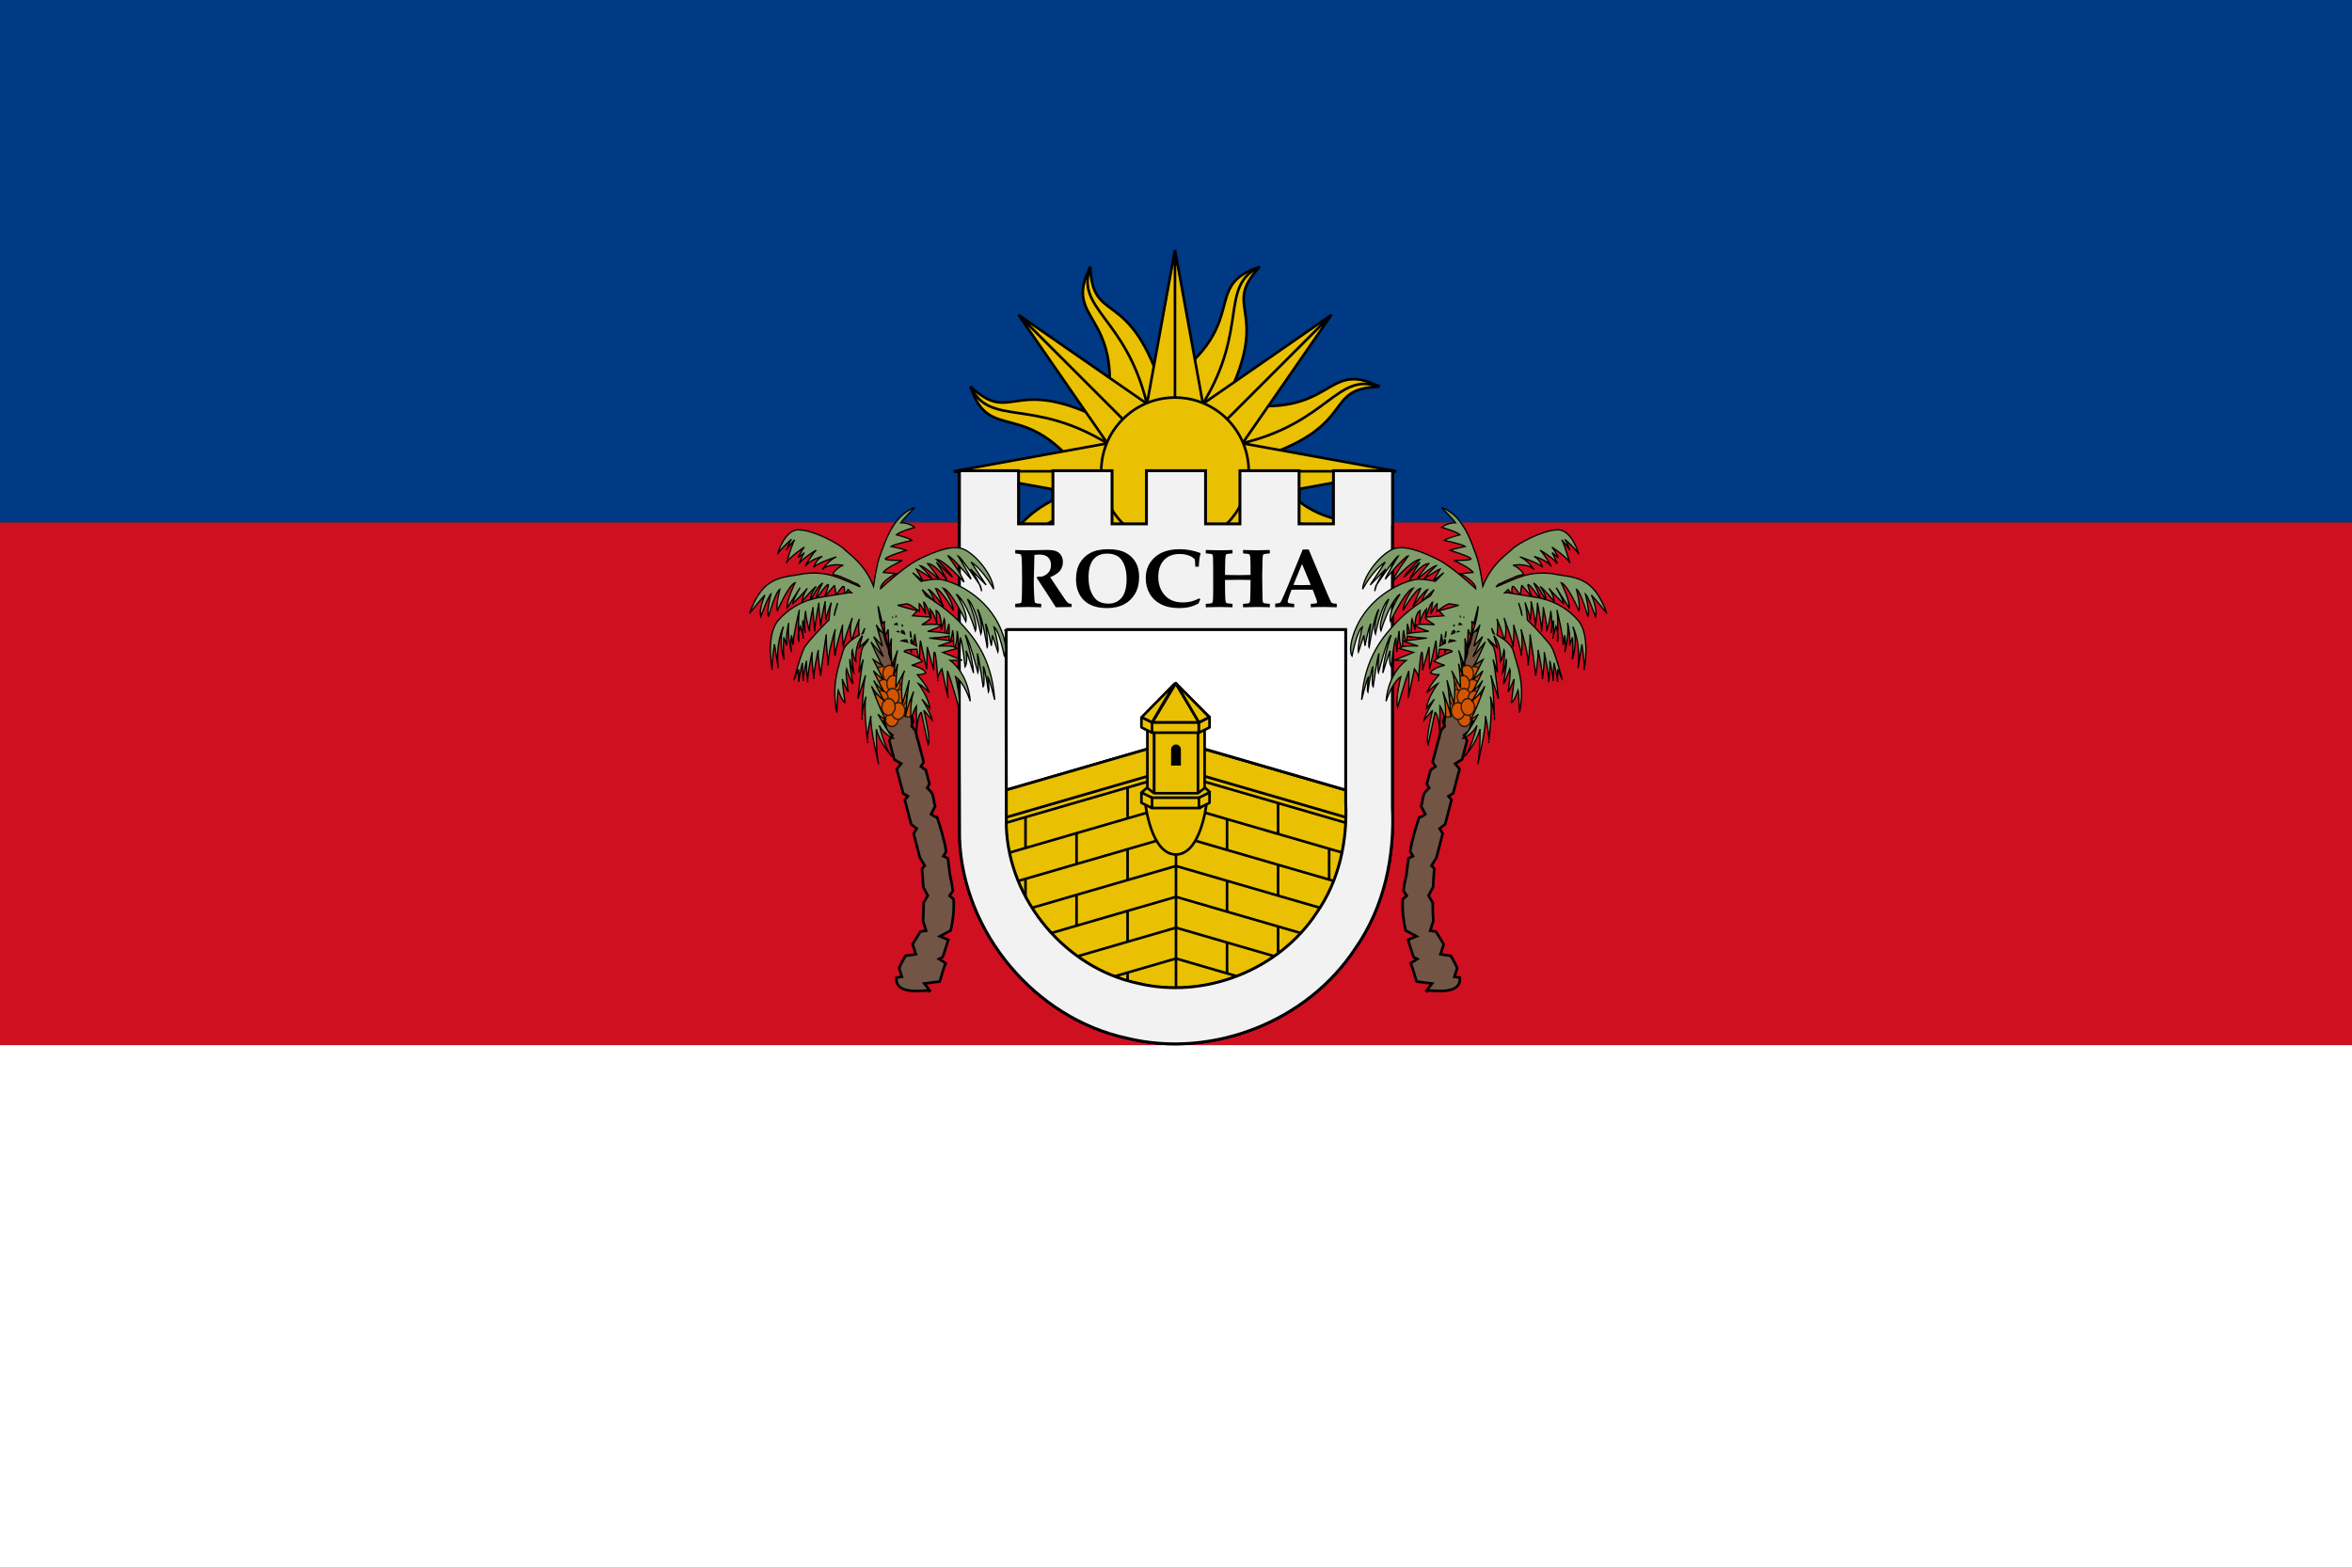 <?xml version="1.0" encoding="UTF-8" standalone="no"?>
<svg
   xmlns:dc="http://purl.org/dc/elements/1.1/"
   xmlns:cc="http://creativecommons.org/ns#"
   xmlns:rdf="http://www.w3.org/1999/02/22-rdf-syntax-ns#"
   xmlns:svg="http://www.w3.org/2000/svg"
   xmlns="http://www.w3.org/2000/svg"
   xmlns:xlink="http://www.w3.org/1999/xlink"
   xmlns:sodipodi="http://sodipodi.sourceforge.net/DTD/sodipodi-0.dtd"
   xmlns:inkscape="http://www.inkscape.org/namespaces/inkscape"
   inkscape:version="1.0 (4035a4fb49, 2020-05-01)"
   sodipodi:docname="Flag_of_Rocha_Department.svg"
   id="svg2"
   height="600"
   width="900"
   version="1.1">
  <rect width="100%" height="100%" fill="#333333" stroke="none"/>
  <sodipodi:namedview
     inkscape:current-layer="svg2"
     inkscape:window-maximized="1"
     inkscape:window-y="-8"
     inkscape:window-x="-8"
     inkscape:cy="352.01865"
     inkscape:cx="527.57487"
     inkscape:zoom="0.63403908"
     showgrid="false"
     id="namedview73"
     inkscape:window-height="705"
     inkscape:window-width="1366"
     inkscape:pageshadow="2"
     inkscape:pageopacity="0"
     guidetolerance="10"
     gridtolerance="10"
     objecttolerance="10"
     borderopacity="1"
     bordercolor="#666666"
     pagecolor="#ffffff" />
  <defs
     id="defs4" />
  <g
     id="g1330">
    <g
       id="g991">
      <rect
         style="fill:#003984;fill-opacity:1;stroke:none"
         id="rect2985"
         y="1.2617187e-05"
         x="0"
         height="200"
         width="900" />
      <rect
         style="fill:#ce1021;fill-opacity:1;stroke:none"
         id="rect2985-1"
         y="200"
         x="0"
         height="200"
         width="900" />
      <rect
         style="fill:#ffffff;fill-opacity:1;stroke:none"
         id="rect2985-7"
         y="400"
         x="0"
         height="200"
         width="900" />
    </g>
    <g
       id="g1232">
      <path
         d="M 367.125,180.156 V 200.5 h -0.031 c 0.068,40.116 -0.147,80.23 0.094,120.344 1.279,36 28.861,68.897 64.062,76.5 32.566,7.931 69.025,-6.332 87.406,-34.438 11.008,-15.719 15.064,-35.19 14.156,-54.125 V 201.625 h 0.062 V 180.156 H 510.25 V 200.5 h -13.156 v -20.344 h -22.625 V 200.5 H 461.312 v -20.344 h -22.625 V 200.5 h -13.156 v -20.344 h -22.625 V 200.5 H 389.75 V 180.156 Z M 385,240.938 h 129.938 v 61.562 4.406 c 0.712,14.849 -2.461,30.08 -11.094,42.406 -14.414,22.04 -43.025,33.219 -68.562,27 -27.604,-5.962 -49.216,-31.738 -50.219,-59.969 -0.028,-4.718 0.014,-9.438 0,-14.156 -0.061,-20.416 -0.069,-40.832 -0.062,-61.25 z"
         id="path4999"
         style="fill:#ffffff;fill-opacity:1;stroke:#000000;stroke-width:1.105;stroke-miterlimit:4;stroke-dasharray:none;stroke-opacity:1" />
      <g
         transform="matrix(0.466,0,0,0.466,333.105,63.874)"
         id="sol"
         style="stroke:#000000;stroke-width:2.147;stroke-miterlimit:4;stroke-dasharray:none;stroke-opacity:1">
        <g
           transform="matrix(5.506,0,0,5.506,250,250)"
           id="4wavyrays"
           style="fill:#fcd116;stroke:#000000;stroke-width:0.39;stroke-miterlimit:4;stroke-dasharray:none;stroke-opacity:1">
          <g
             id="2wavyrays"
             style="stroke:#000000;stroke-width:0.39;stroke-miterlimit:4;stroke-dasharray:none;stroke-opacity:1">
            <g
               transform="rotate(22.5)"
               id="wavyray"
               style="stroke:#000000;stroke-width:0.39;stroke-miterlimit:4;stroke-dasharray:none;stroke-opacity:1">
              <path
                 d="M 0,0 6,12 C -2,25 7,27 0,33 3,25 -4,28 -3,13"
                 id="path12"
                 style="fill:#eac102;stroke:#000000;stroke-width:0.39;stroke-miterlimit:4;stroke-dasharray:none;stroke-opacity:1" />
              <path
                 d="M 0,11 C -2,24 4.5,28 0,33"
                 id="path14"
                 style="fill:none;stroke:#000000;stroke-width:0.39;stroke-miterlimit:4;stroke-dasharray:none;stroke-opacity:1" />
            </g>
            <use
               transform="scale(-1)"
               id="use16"
               style="stroke:#000000;stroke-width:0.39;stroke-miterlimit:4;stroke-dasharray:none;stroke-opacity:1"
               x="0"
               y="0"
               width="243"
               height="162"
               xlink:href="#wavyray" />
          </g>
          <use
             transform="rotate(90)"
             id="use18"
             style="fill:#eac102;stroke:#000000;stroke-width:0.39;stroke-miterlimit:4;stroke-dasharray:none;stroke-opacity:1"
             x="0"
             y="0"
             width="243"
             height="162"
             xlink:href="#2wavyrays" />
        </g>
        <use
           transform="rotate(45,250,250)"
           id="use20"
           style="fill:#eac102;stroke:#000000;stroke-width:2.147;stroke-miterlimit:4;stroke-dasharray:none;stroke-opacity:1"
           x="0"
           y="0"
           width="243"
           height="162"
           xlink:href="#4wavyrays" />
        <g
           transform="matrix(5.506,0,0,5.506,250,250)"
           id="4straightrays"
           style="fill:#fcd116;stroke:#000000;stroke-width:0.39;stroke-miterlimit:4;stroke-dasharray:none;stroke-opacity:1">
          <g
             id="2straightrays"
             style="stroke:#000000;stroke-width:0.39;stroke-miterlimit:4;stroke-dasharray:none;stroke-opacity:1">
            <path
               d="M 0,0 H 6 L 0,33 -6,0 h 6 v 33"
               id="straightray"
               style="fill:#eac102;stroke:#000000;stroke-width:0.39;stroke-miterlimit:4;stroke-dasharray:none;stroke-opacity:1" />
            <use
               transform="scale(-1)"
               id="use25"
               style="fill:#eac102;stroke:#000000;stroke-width:0.39;stroke-miterlimit:4;stroke-dasharray:none;stroke-opacity:1"
               x="0"
               y="0"
               width="243"
               height="162"
               xlink:href="#straightray" />
          </g>
          <use
             transform="rotate(90)"
             id="use27"
             style="fill:#eac102;stroke:#000000;stroke-width:0.39;stroke-miterlimit:4;stroke-dasharray:none;stroke-opacity:1"
             x="0"
             y="0"
             width="243"
             height="162"
             xlink:href="#2straightrays" />
        </g>
        <use
           transform="rotate(45,250,250)"
           id="use29"
           style="fill:#eac102;stroke:#000000;stroke-width:2.147;stroke-miterlimit:4;stroke-dasharray:none;stroke-opacity:1"
           x="0"
           y="0"
           width="243"
           height="162"
           xlink:href="#4straightrays" />
        <circle
           cx="0"
           cy="0"
           r="11"
           transform="matrix(5.506,0,0,5.506,250,250)"
           id="circle31"
           style="fill:#eac102;stroke:#000000;stroke-width:0.39;stroke-miterlimit:4;stroke-dasharray:none;stroke-opacity:1" />
      </g>
      <path
         d="m 514.938,302.5 -65.469,-19 -64.406,18.688 c 0.014,4.719 -0.028,9.438 0,14.156 1.003,28.231 22.614,54.007 50.219,59.969 25.538,6.219 54.148,-4.96 68.562,-27 8.633,-12.326 11.806,-27.557 11.094,-42.406 z"
         id="path4788"
         style="display:inline;overflow:visible;visibility:visible;fill:#eac102;fill-opacity:1;stroke:#000000;stroke-width:0.775;stroke-linecap:butt;stroke-linejoin:miter;stroke-miterlimit:4;stroke-dasharray:none;stroke-dashoffset:0;stroke-opacity:1;marker:none;enable-background:accumulate" />
      <path
         d="m 489.066,307.375 v 11.781 m 19.531,17.688 v -11.812 m -19.531,5.938 v 11.812 m 0,11.812 v 11.812 m -19.531,6.125 v -11.812 m 0,-11.781 V 337.125 m 0,-11.812 V 313.5 m -38.062,-12.094 v 11.781 m 0,11.812 v 11.812 m 0,11.812 v 11.812 m 0,11.781 v 8 m -39.062,-44.062 v 11.812 m 19.531,6.344 V 342.5 m -19.531,-29.969 v 11.812 m 19.531,6.344 V 318.875 m 3.36,58.06 L 450,366.858 487.771,377.827 M 403.126,368.664 450,355.051 502.251,370.226 M 389.562,360.797 450,343.245 509.314,360.471 M 382.563,351.023 450,331.438 512.569,349.609 M 382.563,339.216 450,319.632 517.437,339.216 M 382.563,327.41 450,307.825 517.437,327.41 M 382.563,315.603 450,296.018 l 67.437,19.585"
         id="path4874"
         style="fill:none;stroke:#000000;stroke-width:1px;stroke-linecap:butt;stroke-linejoin:miter;stroke-opacity:1" />
      <path
         d="m 385,240.938 c -0.006,20.418 0.002,40.834 0.062,61.25 l 64.406,-18.688 65.469,19 v -61.562 z"
         id="path4746"
         style="display:inline;overflow:visible;visibility:visible;fill:#ffffff;fill-opacity:1;stroke:#000000;stroke-width:0.775;stroke-linecap:butt;stroke-linejoin:miter;stroke-miterlimit:4;stroke-dasharray:none;stroke-dashoffset:0;stroke-opacity:1;marker:none;enable-background:accumulate" />
      <path
         d="M 382.563,303.071 450,283.486 517.437,303.071"
         id="path4756"
         style="fill:none;stroke:#000000;stroke-width:1.044px;stroke-linecap:butt;stroke-linejoin:miter;stroke-opacity:1" />
      <path
         d="M 382.563,313.515 450,293.93 l 67.437,19.585"
         id="path4758"
         style="fill:none;stroke:#000000;stroke-width:1.044px;stroke-linecap:butt;stroke-linejoin:miter;stroke-opacity:1" />
      <path
         d="M 450,283.961 V 394.343"
         id="path4783"
         style="fill:none;stroke:#000000;stroke-width:1px;stroke-linecap:butt;stroke-linejoin:miter;stroke-opacity:1" />
      <path
         d="m 438.251,307.368 23.498,-0.317 c 0,0 -2.075,19.963 -11.749,19.987 -9.675,0.024 -11.749,-19.67 -11.749,-19.67 z"
         id="path4939"
         style="fill:#eac102;stroke:#000000;stroke-width:1px;stroke-linecap:butt;stroke-linejoin:miter;stroke-opacity:1" />
      <path
         d="m 436.888,303.246 2.536,-2.219 21.718,0.476 1.744,1.585 -2.061,3.805 h -19.815 z"
         id="path4959"
         style="fill:#eac102;stroke:#000000;stroke-width:1px;stroke-linecap:butt;stroke-linejoin:miter;stroke-opacity:1" />
      <path
         d="m 440.673,305.307 h 18.655 v 3.963 h -18.655 z"
         id="rect4937"
         style="fill:#eac102;stroke:#000000;stroke-width:1;stroke-linecap:butt;stroke-linejoin:bevel;stroke-miterlimit:4;stroke-dasharray:none;stroke-dashoffset:0;stroke-opacity:1" />
      <path
         d="m 436.77,303.307 4.071,2 v 3.963 l -4.071,-2 z"
         id="path4944"
         style="fill:#eac102;stroke:#000000;stroke-width:1;stroke-linecap:butt;stroke-linejoin:bevel;stroke-miterlimit:4;stroke-dasharray:none;stroke-dashoffset:0;stroke-opacity:1" />
      <path
         d="m 462.841,303.307 -4.071,2 v 3.963 l 4.071,-2 z"
         id="path4946"
         style="fill:#eac102;stroke:#000000;stroke-width:1;stroke-linecap:butt;stroke-linejoin:bevel;stroke-miterlimit:4;stroke-dasharray:none;stroke-dashoffset:0;stroke-opacity:1" />
      <g
         transform="translate(0.038,-452.045)"
         id="g4954">
        <path
           d="m 441.624,732.012 h 16.753 v 23.62 h -16.753 z"
           id="path4948"
           style="fill:#eac102;stroke:#000000;stroke-width:1;stroke-linecap:butt;stroke-linejoin:bevel;stroke-miterlimit:4;stroke-dasharray:none;stroke-dashoffset:0;stroke-opacity:1" />
        <path
           d="m 460.914,730.012 -2.538,2 v 23.62 l 2.538,-2 z"
           id="path4950"
           style="fill:#eac102;stroke:#000000;stroke-width:1;stroke-linecap:butt;stroke-linejoin:bevel;stroke-miterlimit:4;stroke-dasharray:none;stroke-dashoffset:0;stroke-opacity:1" />
        <path
           d="m 441.549,732.012 -2.538,-2 v 23.62 l 2.538,2 z"
           id="path4952"
           style="fill:#eac102;stroke:#000000;stroke-width:1;stroke-linecap:butt;stroke-linejoin:bevel;stroke-miterlimit:4;stroke-dasharray:none;stroke-dashoffset:0;stroke-opacity:1" />
      </g>
      <path
         d="m 440.673,276.456 h 18.044 v 3.963 h -18.044 z"
         id="path4961"
         style="fill:#eac102;stroke:#000000;stroke-width:1;stroke-linecap:butt;stroke-linejoin:bevel;stroke-miterlimit:4;stroke-dasharray:none;stroke-dashoffset:0;stroke-opacity:1" />
      <path
         d="m 436.77,274.456 4.071,2 v 3.963 l -4.071,-2 z"
         id="path4963"
         style="fill:#eac102;stroke:#000000;stroke-width:1;stroke-linecap:butt;stroke-linejoin:bevel;stroke-miterlimit:4;stroke-dasharray:none;stroke-dashoffset:0;stroke-opacity:1" />
      <path
         d="m 462.841,274.456 -4.071,2 v 3.963 l 4.071,-2 z"
         id="path4965"
         style="fill:#eac102;stroke:#000000;stroke-width:1;stroke-linecap:butt;stroke-linejoin:round;stroke-miterlimit:4;stroke-dasharray:none;stroke-dashoffset:0;stroke-opacity:1" />
      <path
         d="M 440.978,276.456 H 458.869 L 450,261.445 Z"
         id="path4967"
         style="fill:#eac102;stroke:#000000;stroke-width:1;stroke-linecap:butt;stroke-linejoin:round;stroke-miterlimit:4;stroke-dasharray:none;stroke-dashoffset:0;stroke-opacity:1" />
      <path
         d="m 462.841,274.456 -4.071,2 -8.769,-14.682 z"
         id="path4969"
         style="fill:#eac102;stroke:#000000;stroke-width:1;stroke-linecap:butt;stroke-linejoin:bevel;stroke-miterlimit:4;stroke-dasharray:none;stroke-dashoffset:0;stroke-opacity:1" />
      <path
         d="m 462.727,274.494 -3.956,1.962 -8.655,-14.796 z"
         id="path4971"
         style="fill:#eac102;stroke:#000000;stroke-width:1;stroke-linecap:butt;stroke-linejoin:round;stroke-miterlimit:4;stroke-dasharray:none;stroke-dashoffset:0;stroke-opacity:1" />
      <path
         d="m 436.857,274.494 3.956,1.962 8.655,-14.796 z"
         id="path4973"
         style="fill:#eac102;stroke:#000000;stroke-width:1;stroke-linecap:butt;stroke-linejoin:round;stroke-miterlimit:4;stroke-dasharray:none;stroke-dashoffset:0;stroke-opacity:1" />
      <path
         d="m 450,285.438 c -0.759,0 -1.375,0.616 -1.375,1.375 0,0.105 0.009,0.214 0.031,0.312 h -0.031 v 5.375 h 2.75 v -5.375 h -0.031 c 0.022,-0.098 0.031,-0.207 0.031,-0.312 0,-0.759 -0.616,-1.375 -1.375,-1.375 z"
         id="rect4975"
         style="fill:#000000;fill-opacity:1;stroke:#000000;stroke-width:1;stroke-linecap:butt;stroke-linejoin:miter;stroke-miterlimit:4;stroke-dasharray:none;stroke-dashoffset:0;stroke-opacity:1" />
      <path
         d="M 367.125,180.156 V 200.5 h -0.031 c 0.068,40.116 -0.147,80.23 0.094,120.344 1.279,36 28.861,68.897 64.062,76.5 32.566,7.931 69.025,-6.332 87.406,-34.438 11.008,-15.719 15.064,-35.19 14.156,-54.125 V 201.625 h 0.062 V 180.156 H 510.25 V 200.5 h -13.156 v -20.344 h -22.625 V 200.5 H 461.312 v -20.344 h -22.625 V 200.5 h -13.156 v -20.344 h -22.625 V 200.5 H 389.75 V 180.156 Z M 385,240.938 h 129.938 v 61.562 4.406 c 0.712,14.849 -2.461,30.08 -11.094,42.406 -14.414,22.04 -43.025,33.219 -68.562,27 -27.604,-5.962 -49.216,-31.738 -50.219,-59.969 -0.028,-4.718 0.014,-9.438 0,-14.156 -0.061,-20.416 -0.069,-40.832 -0.062,-61.25 z"
         id="rect3790"
         style="fill:#f2f2f2;fill-opacity:1;stroke:#000000;stroke-width:1.105;stroke-miterlimit:4;stroke-dasharray:none;stroke-opacity:1" />
      <g
         transform="translate(0,-452.362)"
         id="text4751"
         style="font-style:normal;font-variant:normal;font-weight:normal;font-stretch:normal;font-size:40px;line-height:125%;font-family:'Book Antiqua';-inkscape-font-specification:'Book Antiqua';text-align:end;letter-spacing:0px;word-spacing:0px;text-anchor:end;fill:#000000;fill-opacity:1;stroke:none">
        <path
           d="m 388.487,684.779 v -1.312 c 1.208,-0.104 1.901,-0.203 2.078,-0.297 0.115,-0.062 0.198,-0.161 0.25,-0.297 0.104,-0.25 0.177,-1.094 0.219,-2.531 0.052,-2.229 0.078,-3.984 0.078,-5.266 0,-1.729 -0.021,-3.927 -0.062,-6.594 -0.042,-1.99 -0.141,-3.208 -0.297,-3.656 -0.042,-0.135 -0.125,-0.24 -0.25,-0.312 -0.167,-0.104 -0.839,-0.219 -2.016,-0.344 v -1.312 c 2.156,0.083 3.547,0.125 4.172,0.125 l 7.828,-0.141 c 1.698,2e-5 2.935,0.164 3.711,0.492 0.776,0.328 1.391,0.854 1.844,1.578 0.453,0.724 0.68,1.576 0.68,2.555 -2e-5,1.25 -0.362,2.346 -1.086,3.289 -0.724,0.943 -1.982,1.779 -3.773,2.508 l 3.328,5.016 2.594,3.844 c 0.49,0.625 0.854,1.003 1.094,1.133 0.24,0.13 0.63,0.201 1.172,0.211 v 1.203 l -0.922,0.016 c -2.646,0.021 -4.349,0.052 -5.109,0.094 -0.906,-1.448 -2.26,-3.547 -4.062,-6.297 l -3.219,-4.891 c 0.094,-0.177 0.172,-0.365 0.234,-0.562 0.417,0.052 0.724,0.078 0.922,0.078 0.969,10e-6 1.922,-0.391 2.859,-1.172 0.937,-0.781 1.406,-1.896 1.406,-3.344 -2e-5,-1.26 -0.37,-2.24 -1.109,-2.938 -0.74,-0.698 -1.849,-1.047 -3.328,-1.047 -0.469,2e-5 -1.104,0.036 -1.906,0.109 l -0.109,4.609 -0.141,5.844 c -1e-5,1.323 0.052,3.016 0.156,5.078 0.083,1.552 0.167,2.422 0.25,2.609 0.062,0.135 0.177,0.245 0.344,0.328 0.219,0.125 0.927,0.219 2.125,0.281 v 1.312 c -1.875,-0.073 -3.536,-0.109 -4.984,-0.109 -1.542,0 -3.198,0.036 -4.969,0.109 z"
           id="path4989"
           style="font-weight:bold;font-size:32px;-inkscape-font-specification:'Book Antiqua Bold';text-align:center;text-anchor:middle" />
        <path
           d="m 423.628,685.092 c -3.844,0 -6.786,-0.987 -8.828,-2.961 -2.042,-1.974 -3.062,-4.69 -3.062,-8.148 0,-2.417 0.495,-4.471 1.484,-6.164 0.99,-1.693 2.362,-2.992 4.117,-3.898 1.755,-0.906 4.013,-1.359 6.773,-1.359 2.656,2e-5 4.828,0.435 6.516,1.305 1.687,0.87 2.987,2.078 3.898,3.625 0.911,1.547 1.367,3.445 1.367,5.695 -2e-5,2.438 -0.5,4.544 -1.5,6.32 -1,1.776 -2.409,3.151 -4.227,4.125 -1.818,0.974 -3.997,1.461 -6.539,1.461 z m 0.594,-1.703 c 2.094,0 3.763,-0.773 5.008,-2.32 1.245,-1.547 1.867,-3.898 1.867,-7.055 -2e-5,-3.312 -0.714,-5.854 -2.141,-7.625 -1.156,-1.427 -2.938,-2.141 -5.344,-2.141 -2.25,2e-5 -3.992,0.745 -5.227,2.234 -1.234,1.49 -1.852,3.781 -1.852,6.875 -1e-5,2.229 0.339,4.117 1.016,5.664 0.677,1.547 1.539,2.661 2.586,3.344 1.047,0.682 2.409,1.023 4.086,1.023 z"
           id="path4991"
           style="font-weight:bold;font-size:32px;-inkscape-font-specification:'Book Antiqua Bold';text-align:center;text-anchor:middle" />
        <path
           d="m 458.909,681.389 0.391,0.359 c -0.271,0.521 -0.51,1.052 -0.719,1.594 -1.208,0.635 -2.372,1.086 -3.492,1.352 -1.12,0.266 -2.409,0.398 -3.867,0.398 -2.729,0 -5.036,-0.479 -6.922,-1.438 -1.885,-0.958 -3.336,-2.307 -4.352,-4.047 -1.016,-1.74 -1.523,-3.734 -1.523,-5.984 0,-3.24 1.148,-5.893 3.445,-7.961 2.297,-2.068 5.466,-3.102 9.508,-3.102 1.344,2e-5 2.674,0.12 3.992,0.359 1.318,0.24 2.628,0.604 3.93,1.094 l 0.109,0.234 c -0.188,0.563 -0.318,1.104 -0.391,1.625 -0.135,0.906 -0.24,2.031 -0.312,3.375 h -1.312 c -0.062,-1.646 -0.125,-2.549 -0.188,-2.711 -0.062,-0.161 -0.349,-0.437 -0.859,-0.828 -0.51,-0.391 -1.201,-0.708 -2.07,-0.953 -0.87,-0.245 -1.831,-0.367 -2.883,-0.367 -2.5,2e-5 -4.487,0.771 -5.961,2.312 -1.474,1.542 -2.211,3.688 -2.211,6.438 -1e-5,2.979 0.885,5.391 2.656,7.234 1.635,1.708 3.88,2.562 6.734,2.562 1.104,0 2.138,-0.115 3.102,-0.344 0.964,-0.229 2.029,-0.63 3.195,-1.203 z"
           id="path4993"
           style="font-weight:bold;font-size:32px;-inkscape-font-specification:'Book Antiqua Bold';text-align:center;text-anchor:middle" />
        <path
           d="m 461.393,684.779 v -1.312 c 1.365,-0.062 2.138,-0.154 2.32,-0.273 0.182,-0.12 0.305,-0.367 0.367,-0.742 0.104,-0.573 0.156,-2.016 0.156,-4.328 l -0.016,-8.547 c -0.01,-2.885 -0.062,-4.458 -0.156,-4.719 -0.052,-0.156 -0.141,-0.276 -0.266,-0.359 -0.208,-0.135 -1.01,-0.245 -2.406,-0.328 v -1.312 c 2.083,0.073 3.734,0.109 4.953,0.109 1.927,2e-5 3.687,-0.036 5.281,-0.109 v 1.312 c -1.281,0.083 -2.036,0.177 -2.266,0.281 -0.135,0.062 -0.234,0.156 -0.297,0.281 -0.104,0.198 -0.177,0.802 -0.219,1.812 -0.062,1.5 -0.094,3.021 -0.094,4.562 v 1.297 c 1.083,0.052 2.802,0.078 5.156,0.078 2.094,10e-6 3.635,-0.026 4.625,-0.078 0.01,-3.385 -0.026,-5.635 -0.109,-6.75 -0.042,-0.594 -0.151,-0.958 -0.328,-1.094 -0.24,-0.198 -1.052,-0.328 -2.438,-0.391 v -1.312 c 2.594,0.073 4.349,0.109 5.266,0.109 1.573,2e-5 3.234,-0.036 4.984,-0.109 v 1.312 c -1.333,0.083 -2.109,0.182 -2.328,0.297 -0.125,0.062 -0.219,0.156 -0.281,0.281 -0.094,0.219 -0.161,1.068 -0.203,2.547 -0.073,2.271 -0.109,4.109 -0.109,5.516 l 0.094,7.094 c 0.021,1.604 0.068,2.526 0.141,2.766 0.073,0.24 0.193,0.409 0.359,0.508 0.167,0.099 0.943,0.195 2.328,0.289 v 1.312 l -1.734,-0.047 c -1.302,-0.042 -2.323,-0.062 -3.062,-0.062 -1.542,0 -3.359,0.036 -5.453,0.109 v -1.312 c 1.396,-0.062 2.19,-0.174 2.383,-0.336 0.193,-0.161 0.31,-0.586 0.352,-1.273 0.073,-1.177 0.12,-3.687 0.141,-7.531 -1.167,-0.042 -2.464,-0.062 -3.891,-0.062 -2.24,10e-6 -4.203,0.021 -5.891,0.062 v 1.031 c -1e-5,2.729 0.036,4.776 0.109,6.141 0.052,0.917 0.177,1.451 0.375,1.602 0.198,0.151 0.995,0.273 2.391,0.367 v 1.312 l -1.844,-0.047 c -1.167,-0.042 -2.208,-0.062 -3.125,-0.062 z"
           id="path4995"
           style="font-weight:bold;font-size:32px;-inkscape-font-specification:'Book Antiqua Bold';text-align:center;text-anchor:middle" />
        <path
           d="m 487.972,683.357 c 0.979,-0.052 1.583,-0.151 1.812,-0.297 0.156,-0.104 0.401,-0.5 0.734,-1.188 0.635,-1.354 1.448,-3.234 2.438,-5.641 l 5.531,-13.547 h 2.297 l 7.062,16.781 c 0.917,2.177 1.482,3.37 1.695,3.578 0.214,0.208 0.872,0.349 1.977,0.422 v 1.312 c -1.698,-0.073 -3.302,-0.109 -4.812,-0.109 -1.802,0 -3.516,0.036 -5.141,0.109 v -1.312 c 1.24,-0.052 1.956,-0.122 2.148,-0.211 0.193,-0.088 0.289,-0.247 0.289,-0.477 -2e-5,-0.198 -0.219,-0.875 -0.656,-2.031 l -1.031,-2.672 c -1.292,-0.021 -2.734,-0.031 -4.328,-0.031 -1.385,1e-5 -2.646,0.01 -3.781,0.031 l -0.688,1.797 c -0.188,0.49 -0.417,1.219 -0.688,2.188 -0.062,0.219 -0.094,0.417 -0.094,0.594 0,0.24 0.102,0.409 0.305,0.508 0.203,0.099 0.935,0.201 2.195,0.305 v 1.312 c -1.021,-0.073 -2.292,-0.109 -3.812,-0.109 -1.448,0 -2.599,0.036 -3.453,0.109 z m 10.25,-15.141 -3.297,8.016 c 0.958,0.052 2.016,0.078 3.172,0.078 1.208,0 2.365,-0.026 3.469,-0.078 z"
           id="path4997"
           style="font-weight:bold;font-size:32px;-inkscape-font-specification:'Book Antiqua Bold';text-align:center;text-anchor:middle" />
      </g>
      <g
         id="g1081">
        <path
           d="m 338.015,241.171 c 0.433,1.665 0.854,3.332 1.286,4.997 l 0.902,2.251 0.141,1.684 c 1.184,4.552 4.489,8.458 5.67,13.01 l -1.769,1.689 2.316,0.453 c 0.94,3.626 1.892,7.25 2.832,10.876 l -0.544,1.847 1.413,1.576 c 1.065,4.11 2.125,8.005 3.193,12.114 l -1.065,1.677 1.888,1.422 c 0.458,1.764 0.926,3.526 1.382,5.29 l -0.867,1.499 1.697,1.751 c 0.004,0.016 0.009,0.033 0.012,0.049 0.928,1.761 0.669,3.418 1.354,5.206 l -1.592,3.059 c 0.577,0.416 1.393,1.031 2.345,1.221 1.37,4.178 2.781,8.767 3.434,13.025 l -1.06,1.807 1.728,0.847 c 0.276,2.073 0.517,4.143 0.772,6.218 0.539,2.197 0.899,4.246 1.137,6.203 l -1.274,1.877 1.561,1.357 c 0.22,4.451 -0.292,8.333 -1.121,11.946 l -4.141,2.23 3.228,1.339 c -0.657,2.249 -1.415,4.425 -2.144,6.616 l -1.405,0.723 2.527,1.619 c -0.853,2.007 -1.504,4.733 -2.28,7.011 l -5.9,0.769 2.083,2.655 c -0.012,0.007 -0.012,0.021 -0.022,0.028 0.002,-0.513 -13.468,2.53 -12.672,-4.963 l 2.058,-0.304 -1.068,-3.299 c 0.438,-1.075 1.02,-2.252 1.787,-3.59 0.223,-0.387 0.45,-0.758 0.675,-1.138 l 3.95,-0.589 -1.248,-3.836 c 0.996,-1.602 1.986,-3.204 2.971,-4.86 l 2.196,-0.319 -1.186,-3.691 c 0.163,-2.259 0.221,-4.614 0.226,-7.062 l 1.612,-2.684 -1.746,-3.225 c -0.107,-2.289 -0.256,-4.647 -0.488,-7.085 l 1.083,-1.162 -1.873,-3.029 c -0.806,-3.083 -1.596,-6.169 -2.403,-9.252 l 1.195,-1.904 -2.115,-1.614 c -0.817,-3.125 -1.644,-6.248 -2.459,-9.373 l 1.156,-1.394 -1.788,-1.119 c -0.807,-3.092 -1.628,-6.182 -2.437,-9.274 l 1.684,-2.06 -2.676,-1.653 c -0.626,-2.395 -1.246,-4.79 -1.873,-7.185 l 1.116,-2.071 -2.131,-1.741 c -0.769,-2.936 -1.532,-5.872 -2.301,-8.808 l 1.53,-1.865 -2.415,-1.505 c -0.739,-2.821 -1.483,-5.642 -2.222,-8.462 l 1.42,-1.727 -2.249,-1.397 c -0.454,-1.73 -0.906,-3.461 -1.359,-5.191 l 1.552,-1.893 -2.449,-1.526 c -0.449,-1.714 -0.899,-3.428 -1.348,-5.142 2.854,-0.315 7.557,-0.919 10.411,-1.234 z"
           id="path5059"
           style="fill:#725544;fill-opacity:1;stroke:#000000;stroke-width:1.001;stroke-miterlimit:4;stroke-dasharray:none;stroke-opacity:1"
           sodipodi:nodetypes="ccccccccccccccccccccccccccccccccccccccccccccccccccccccccccccccccccccccccccccc" />
        <g
           id="g1058"
           transform="matrix(0,-1.302,1.114,0,60.608,712.613)">
          <g
             transform="matrix(0.607,0,0,0.607,135.145,96.635)"
             style="stroke-width:0.7;stroke-miterlimit:4;stroke-dasharray:none"
             id="g1020">
            <path
               style="fill:#d45500;fill-opacity:1;stroke:#1f1a17;stroke-width:0.7;stroke-miterlimit:4;stroke-dasharray:none"
               id="path5063"
               d="m 343.018,246.394 c -0.325,-2.041 1.218,-3.994 3.435,-4.347 2.217,-0.353 4.29,1.024 4.615,3.065 0.325,2.041 -1.218,3.994 -3.435,4.347 -2.217,0.353 -4.29,-1.024 -4.615,-3.065 z" />
            <path
               style="fill:#d45500;fill-opacity:1;stroke:#1f1a17;stroke-width:0.7;stroke-miterlimit:4;stroke-dasharray:none"
               id="path5065"
               d="m 348.154,250.941 c -0.325,-2.041 1.218,-3.993 3.435,-4.346 2.217,-0.353 4.29,1.024 4.615,3.065 0.325,2.041 -1.218,3.994 -3.435,4.347 -2.217,0.353 -4.29,-1.024 -4.615,-3.065 z" />
            <path
               style="fill:#d45500;fill-opacity:1;stroke:#1f1a17;stroke-width:0.7;stroke-miterlimit:4;stroke-dasharray:none"
               id="path1006"
               d="m 338.423,255.484 c -0.325,-2.041 1.218,-3.994 3.435,-4.347 2.217,-0.353 4.29,1.024 4.615,3.065 0.325,2.041 -1.218,3.994 -3.435,4.347 -2.217,0.353 -4.29,-1.024 -4.615,-3.065 z" />
            <path
               d="m 348.739,255.206 c -0.325,-2.041 1.218,-3.994 3.435,-4.347 2.217,-0.353 4.29,1.024 4.615,3.065 0.325,2.041 -1.218,3.994 -3.435,4.347 -2.217,0.353 -4.29,-1.024 -4.615,-3.065 z"
               id="path1004"
               style="fill:#d45500;fill-opacity:1;stroke:#1f1a17;stroke-width:0.7;stroke-miterlimit:4;stroke-dasharray:none" />
            <path
               style="fill:#d45500;fill-opacity:1;stroke:#1f1a17;stroke-width:0.7;stroke-miterlimit:4;stroke-dasharray:none"
               id="path5067"
               d="m 341.893,251.937 c -0.325,-2.041 1.218,-3.993 3.435,-4.346 2.217,-0.353 4.29,1.024 4.615,3.065 0.325,2.041 -1.218,3.994 -3.435,4.347 -2.217,0.353 -4.29,-1.024 -4.615,-3.065 z" />
            <path
               style="fill:#d45500;fill-opacity:1;stroke:#1f1a17;stroke-width:0.7;stroke-miterlimit:4;stroke-dasharray:none"
               id="path1008"
               d="m 340.932,262.036 c -0.325,-2.041 1.218,-3.994 3.435,-4.347 2.217,-0.353 4.29,1.024 4.615,3.065 0.325,2.041 -1.218,3.994 -3.435,4.347 -2.217,0.353 -4.29,-1.024 -4.615,-3.065 z" />
            <path
               d="m 347.623,261.339 c -0.325,-2.041 1.218,-3.994 3.435,-4.347 2.217,-0.353 4.29,1.024 4.615,3.065 0.325,2.041 -1.218,3.994 -3.435,4.347 -2.217,0.353 -4.29,-1.024 -4.615,-3.065 z"
               id="path1010"
               style="fill:#d45500;fill-opacity:1;stroke:#1f1a17;stroke-width:0.7;stroke-miterlimit:4;stroke-dasharray:none" />
            <path
               style="fill:#d45500;fill-opacity:1;stroke:#1f1a17;stroke-width:0.7;stroke-miterlimit:4;stroke-dasharray:none"
               id="path5069"
               d="m 343.86,257.436 c -0.325,-2.041 1.218,-3.994 3.435,-4.347 2.217,-0.353 4.29,1.024 4.615,3.065 0.325,2.041 -1.218,3.994 -3.435,4.347 -2.217,0.353 -4.29,-1.024 -4.615,-3.065 z" />
          </g>
          <g
             id="g1038"
             style="stroke-width:0.7;stroke-miterlimit:4;stroke-dasharray:none"
             transform="matrix(0.607,0,0,-0.607,128.346,406.667)">
            <path
               d="m 343.018,246.394 c -0.325,-2.041 1.218,-3.994 3.435,-4.347 2.217,-0.353 4.29,1.024 4.615,3.065 0.325,2.041 -1.218,3.994 -3.435,4.347 -2.217,0.353 -4.29,-1.024 -4.615,-3.065 z"
               id="path1022"
               style="fill:#d45500;fill-opacity:1;stroke:#1f1a17;stroke-width:0.7;stroke-miterlimit:4;stroke-dasharray:none" />
            <path
               d="m 348.154,250.941 c -0.325,-2.041 1.218,-3.993 3.435,-4.346 2.217,-0.353 4.29,1.024 4.615,3.065 0.325,2.041 -1.218,3.994 -3.435,4.347 -2.217,0.353 -4.29,-1.024 -4.615,-3.065 z"
               id="path1024"
               style="fill:#d45500;fill-opacity:1;stroke:#1f1a17;stroke-width:0.7;stroke-miterlimit:4;stroke-dasharray:none" />
            <path
               d="m 338.423,255.484 c -0.325,-2.041 1.218,-3.994 3.435,-4.347 2.217,-0.353 4.29,1.024 4.615,3.065 0.325,2.041 -1.218,3.994 -3.435,4.347 -2.217,0.353 -4.29,-1.024 -4.615,-3.065 z"
               id="path1026"
               style="fill:#d45500;fill-opacity:1;stroke:#1f1a17;stroke-width:0.7;stroke-miterlimit:4;stroke-dasharray:none" />
            <path
               style="fill:#d45500;fill-opacity:1;stroke:#1f1a17;stroke-width:0.7;stroke-miterlimit:4;stroke-dasharray:none"
               id="path1028"
               d="m 348.739,255.206 c -0.325,-2.041 1.218,-3.994 3.435,-4.347 2.217,-0.353 4.29,1.024 4.615,3.065 0.325,2.041 -1.218,3.994 -3.435,4.347 -2.217,0.353 -4.29,-1.024 -4.615,-3.065 z" />
            <path
               d="m 341.893,251.937 c -0.325,-2.041 1.218,-3.993 3.435,-4.346 2.217,-0.353 4.29,1.024 4.615,3.065 0.325,2.041 -1.218,3.994 -3.435,4.347 -2.217,0.353 -4.29,-1.024 -4.615,-3.065 z"
               id="path1030"
               style="fill:#d45500;fill-opacity:1;stroke:#1f1a17;stroke-width:0.7;stroke-miterlimit:4;stroke-dasharray:none" />
            <path
               d="m 340.932,262.036 c -0.325,-2.041 1.218,-3.994 3.435,-4.347 2.217,-0.353 4.29,1.024 4.615,3.065 0.325,2.041 -1.218,3.994 -3.435,4.347 -2.217,0.353 -4.29,-1.024 -4.615,-3.065 z"
               id="path1032"
               style="fill:#d45500;fill-opacity:1;stroke:#1f1a17;stroke-width:0.7;stroke-miterlimit:4;stroke-dasharray:none" />
            <path
               style="fill:#d45500;fill-opacity:1;stroke:#1f1a17;stroke-width:0.7;stroke-miterlimit:4;stroke-dasharray:none"
               id="path1034"
               d="m 347.623,261.339 c -0.325,-2.041 1.218,-3.994 3.435,-4.347 2.217,-0.353 4.29,1.024 4.615,3.065 0.325,2.041 -1.218,3.994 -3.435,4.347 -2.217,0.353 -4.29,-1.024 -4.615,-3.065 z" />
            <path
               d="m 343.86,257.436 c -0.325,-2.041 1.218,-3.994 3.435,-4.347 2.217,-0.353 4.29,1.024 4.615,3.065 0.325,2.041 -1.218,3.994 -3.435,4.347 -2.217,0.353 -4.29,-1.024 -4.615,-3.065 z"
               id="path1036"
               style="fill:#d45500;fill-opacity:1;stroke:#1f1a17;stroke-width:0.7;stroke-miterlimit:4;stroke-dasharray:none" />
          </g>
        </g>
        <path
           d="m 350.03,194.253 c 2e-5,-2e-5 -4.286,4.286 -5.313,5.829 0,-1e-5 3.055,-0.122 5.265,1.768 1e-5,-1e-5 -5.796,1.602 -6.98,2.826 10e-6,-3e-5 5.083,1.265 5.967,2.159 2e-5,0 -6.889,1.435 -8.023,2.306 3e-5,0 4.383,0.863 5.861,1.49 1e-5,0 -7.284,2.195 -7.977,3.167 -0.72,0.804 6.464,0.685 6.464,0.685 2e-5,1e-5 -6.699,3.139 -7.312,4.616 l 4.848,0.44 c 3e-5,0 -5.888,3.001 -5.873,5.758 0,0 9.139,-8.531 14.352,-11.086 5.213,-2.555 13.485,-6.454 18.287,-3.597 4.775,2.689 10.278,9.913 10.64,14.857 0,0 -3.787,-7.158 -8.643,-10.351 l 5.737,8.757 -5.957,-6.116 c 2e-5,-1e-5 2.328,3.271 3.435,5.923 -0.982,-1.45 -7.101,-10.395 -8.153,-10.864 2e-5,-1e-5 4.169,6.741 4.931,8.862 3e-5,0 -7.716,-9.127 -8.854,-8.946 2e-5,-1e-5 5.229,6.932 6.151,10.062 10e-6,0 -7.394,-8.466 -10.5,-8.661 1e-5,-1e-5 5.122,4.865 6.064,6.784 l -6.104,-5.749 c 10e-6,-1e-5 3.516,5.467 3.937,6.78 10e-6,-2e-5 -4.502,-6.345 -7.348,-6.237 2e-5,-1e-5 3.773,4.396 4.455,6.012 2e-5,-1e-5 -5.798,-5.11 -7.3,-5.216 2e-5,0 3.526,3.406 4.518,4.973 2e-5,0 -4.894,-3.367 -6.008,-3.707 l 2.624,4.566 -3.997,-3.136 3.175,3.289 -0.108,0.04 c 0.316,-0.067 0.619,-0.133 0.929,-0.194 2.458,-0.479 4.7,-0.765 6.166,-0.616 5.281,0.539 18.624,6.347 23.819,19.663 2.86,7.306 1.103,9.654 1.103,9.654 10e-6,0 -2.011,-10.027 -3.983,-11.093 10e-6,0 2.059,7.605 1.526,9.587 l -2.091,-6.388 -0.412,4.02 c 2e-5,0 -1.246,-6.51 -2.188,-8.43 2e-5,1e-5 1.108,8.278 0.595,9.049 1e-5,0 -1.814,-11.959 -3.717,-14.588 3e-5,0 2.447,6.67 1.297,9.441 2e-5,-1e-5 -2.185,-11.043 -5.095,-13.339 2e-5,-1e-5 4.23,9.163 3.003,12.118 2e-5,0 -3.407,-11.36 -7.328,-14.013 1e-5,0 4.562,6.693 3.676,10.456 1e-5,-1e-5 -5.597,-11.88 -8.707,-12.765 2e-5,0 3.773,5.094 3.894,8.524 0,0 -4.82,-8.375 -6.735,-8.415 l 3.004,6.951 c 2e-5,-1e-5 -4.511,-6.367 -5.702,-6.522 0,0 2.091,3.134 2.202,4.496 10e-6,0 -3.653,-3.573 -4.64,-4.451 l 1.408,2.382 c 0.917,0.542 2.03,1.256 3.233,2.069 3.013,2.035 6.623,4.79 9.515,7.789 5.1,5.397 12.44,13.535 13.563,29.914 10e-6,-10e-6 -1.941,-8.145 -2.668,-8.719 2e-5,-10e-6 0.801,5.058 0.288,5.829 1e-5,0 -1.146,-8.611 -1.981,-9.858 10e-6,-1e-5 0.675,6.952 -0.045,7.757 1e-5,-2e-5 -1.606,-11.463 -2.234,-12.743 10e-6,-10e-6 0.647,6.097 0.214,7.373 2e-5,0 -3.323,-12.926 -4.831,-14.41 2e-5,-2e-5 2.84,8.531 3.157,14.517 1e-5,-2e-5 -2.239,-7.397 -2.84,-8.509 0,0 0.729,4.539 -0.401,6.099 10e-6,0 -0.902,-8.999 -1.767,-11.103 2e-5,-1e-5 -0.119,3.299 -0.418,5.416 0,0 -0.438,-6.666 -0.859,-7.979 1e-5,0 0.186,4.372 -0.898,6.132 0.407,0.14 0.708,0.32 0.82,0.555 l -5.385,1.497 7.383,3.008 -4.558,0.086 c 2e-5,-1e-5 6.759,4.53 7.673,15.604 0,-1e-5 -2.182,-7.032 -5.629,-9.368 2e-5,-2e-5 2.162,8.796 1.24,11.667 10e-6,-1e-5 -3.344,-11.649 -4.338,-13.894 10e-6,0 -0.18,7.63 0.255,10.361 -0.19,-0.864 -2.224,-10.096 -2.391,-11.141 10e-6,0 -1.327,1.759 -1.602,3.433 -0.13,-2.591 -0.652,-8.766 -1.117,-9.744 -0.613,-1.185 -0.38,6.804 -0.38,6.804 l -2.492,-8.907 -0.218,8.539 c 1e-5,-10e-6 -2.193,-9.754 -2.342,-10.692 -0.144,-0.905 -0.345,4.491 -0.423,6.674 0.463,0.325 0.85,0.657 1.095,0.992 2e-5,0 -0.653,0.257 -1.161,0.459 -10e-5,0.003 -0.005,0.115 -0.005,0.115 2e-5,-1e-5 -0.017,-0.109 -0.018,-0.111 -1.077,0.427 -2.5,0.992 -2.918,1.059 2e-5,-2e-5 4.715,0.975 5.45,2.927 10e-6,0 -2.373,1.068 -3.411,0.543 2e-5,-1e-5 3.452,3.751 4.815,6.983 0,-2e-5 -3.113,-2.952 -4.254,-3.461 2e-5,-2e-5 3.904,5.24 4.366,9.478 l -2.977,-3.481 c 0,-2e-5 3.576,5.807 3.924,7.994 l -3.257,-3.802 c 0,-2e-5 2.847,11.287 1.667,13.199 l -2.608,-12.364 c 2e-5,-2e-5 -1.653,0.262 -1.885,10.13 l 0.01,-12.575 c 2e-5,-2e-5 -2.306,3.466 -1.743,6.998 0.536,3.364 -1.656,-5.078 0.659,-12.518 3e-5,-2e-5 -2.718,6.549 -3.166,9.694 0.141,-1.639 0.979,-11.425 1.539,-14.03 l -2.619,8.967 c -2e-5,-2e-5 -1.182,-8.002 0.805,-12.61 l -3.38,6.482 c -10e-6,0 0.188,-6.518 0.783,-9.154 l -1.683,4.794 c -2e-5,0 0.729,-7.261 1.605,-9.88 l -2.247,5.844 c -10e-6,0 -0.402,-7.59 -0.091,-10.478 l -0.924,4.102 -0.353,-7.533 -1.077,2.572 c -10e-6,1e-5 -0.597,-4.392 -0.318,-5.299 0.28,-0.907 -0.768,0.488 -0.768,0.488 L 336.014,232.009 c -2e-5,0 0.41,5.975 2.428,10.655 -1e-5,0 -2.311,-1.764 -3.103,-3.552 l 2.349,8.153 -3.34,-3.606 3.67,7.691 -4.713,-5.628 c -3e-5,2e-5 3.695,8.541 4.396,8.947 0.831,0.558 -3.529,-2.204 -3.529,-2.204 l 3.875,7.682 c -3e-5,0 -2.277,-1.706 -3.835,-3.413 1.413,2.815 3.451,7.213 4.025,7.909 -0.302,-0.243 -2.739,-2.226 -3.889,-4.182 0.893,1.901 3.334,7.048 4.273,8.03 -3e-5,-1e-5 -3.951,-3.27 -5.116,-5.861 0.668,1.829 4.243,11.519 5.615,12.868 -3e-5,-1e-5 -2.385,-1.206 -3.158,-2.172 0.602,1.088 4.669,8.401 6.211,9.436 -3e-5,0 -3.933,-1.442 -5.686,-5.13 -2e-5,-1e-5 2.068,8.977 4.879,11.979 -3e-5,-10e-6 -4.466,-4.624 -6.051,-10.581 -3e-5,-10e-6 -0.117,9.159 0.889,13.483 -10e-6,0 -3.36,-13.782 -2.946,-18.505 -10e-6,-2e-5 -1.383,6.17 -1.337,9.266 -0.31,-2.54 -1.467,-12.547 -0.547,-16.647 -0.423,1.379 -1.306,4.5 -1.538,7.286 0.095,-3.324 0.423,-11.916 1.356,-15.464 l -2.919,8.946 c -2e-5,-10e-6 1.069,-10.426 2.05,-14.98 l -1.643,4.902 c 0,0 0.509,-8.876 1.796,-10.116 1.287,-1.24 1.898,-2.725 1.898,-2.725 l -3.606,3.34 c 0,0 0.535,-2.095 1.247,-4.519 -3.1,3.575 -2.525,9.843 -2.525,9.843 -0.77,-0.839 -1.345,-4.427 -1.345,-4.427 -0.653,1.226 0.566,8.871 0.566,8.871 -0.795,-0.995 -1.494,-5.363 -1.494,-5.363 -0.198,2.756 1.178,9.414 1.178,9.414 -0.517,0.082 -2.482,-5.686 -2.482,-5.686 -0.5,1.522 0.659,8.879 0.659,8.879 -0.82,-1.152 -2.273,-4.942 -2.273,-4.942 -0.008,1.283 1.018,8.982 1.018,8.982 -0.981,-0.164 -2.556,-4.714 -2.556,-4.714 -0.264,1.004 -0.556,8.57 -0.556,8.57 -2.255,-11.501 1.03,-18.262 2.327,-23.437 0.488,-1.722 1.83,-3.175 3.376,-4.355 -0.327,-1.155 -1.045,-4.449 0.214,-8.424 -3e-5,1e-5 -3.46,9.007 -3.422,11.243 0,-1e-5 -0.647,-6.407 -0.208,-8.631 -0.416,1.337 -2.896,9.333 -2.978,11.881 0,0 -0.752,-6.333 0.119,-10.169 -0.905,2.909 -2.869,9.748 -2.707,13.873 0,0 -0.868,-8.072 -0.752,-11.905 -0.418,2.718 -2.001,13.06 -2.123,15.814 0,0 -1.207,-7.484 -0.93,-9.865 -0.292,1.292 -1.806,8.1 -1.692,11.197 -0.174,-1.408 -0.924,-7.682 -0.67,-10.386 -0.471,2.232 -1.912,9.266 -1.725,11.568 -2e-5,10e-6 -0.661,-6.435 -0.393,-8.213 -0.226,0.854 -1.301,5.097 -1.281,7.748 l -0.354,-6.962 c 0,0 -1.204,5.192 -1.378,7.283 l -0.035,-4.818 c -3e-5,0 -1.36,2.809 -1.823,4.199 0.42,-1.581 2.931,-10.934 4.345,-13.059 1.135,-1.61 5.568,-6.675 9.077,-10.04 0.054,-0.703 0.385,-4.605 0.902,-6.682 -0.713,1.882 -2.065,5.576 -2.021,6.837 -3e-5,1e-5 -0.513,-5.245 -0.296,-7.314 -0.421,1.805 -1.782,7.777 -1.684,9.527 -2e-5,0 -0.906,-6.803 -0.718,-8.961 -0.23,1.152 -1.758,8.832 -1.602,11.045 0,0 -0.879,-8.312 -0.626,-9.387 0,0 -1.683,7.092 -1.33,9.31 -0.244,-0.774 -1.524,-4.958 -1.546,-7.846 -0.358,2.115 -0.723,5.48 -0.11,8.499 l -0.978,-4.851 c 0,0 -0.15,4.134 0.093,6.043 -0.334,-1.318 -1.019,-3.816 -1.019,-3.816 0,0 -0.432,1.17 -0.657,2.619 -0.075,-2.852 -0.093,-6.755 0.28,-8.869 -0.385,1.595 -2.36,9.902 -2.322,12.554 -0.012,2.589 -0.658,-2.844 -0.658,-2.844 0,0 -0.566,3.191 -0.058,6.387 0,0 -1.696,-6.326 -1.018,-11.131 -0.551,2.216 -1.092,5.389 -0.746,8.669 l -1.135,-3.111 c 0,0 -0.425,4.042 0.065,8.448 0,-1e-5 -2.336,-6.705 -0.194,-12.565 -2e-5,0 -3.116,5.67 -2.027,15.845 l -1.444,-9.074 c 0,0 -1.136,6.896 -0.888,9.788 0,0 -2.507,-13.047 2.197,-18.798 3.686,-4.35 8.376,-6.861 12.471,-8.112 0.093,-2.418 2.197,-5.013 2.197,-5.013 -1.531,1.045 -5.364,5.654 -5.364,5.654 0.065,-2.254 1.977,-4.955 1.977,-4.955 -1.224,1.637 -5.539,5.843 -5.539,5.843 -0.137,-0.863 1.663,-4.158 2.761,-6.063 -0.384,0.606 -0.853,1.33 -1.96,3.055 -2.556,3.933 -2.988,4.636 -2.988,4.636 -0.398,-2.501 3.043,-9.606 3.043,-9.606 -2.433,0.708 -6.781,10.681 -6.781,10.681 -0.687,-1.654 0.92,-8.148 0.92,-8.148 -1.659,0.905 -4.306,10.287 -4.306,10.287 -0.977,-0.806 0.893,-8.463 0.893,-8.463 -1.038,0.806 -3.841,8.613 -3.841,8.613 -0.886,-2.904 1.567,-8.251 1.567,-8.251 -1.377,1.341 -5.901,7.02 -5.901,7.02 5.282,-14.785 12.388,-13.516 21.234,-15.245 8.992,-0.944 13.199,1.789 21.159,5.099 l -0.99,-1.04 c -1.114,-0.34 -2.763,-1.275 -2.763,-1.275 l -3.282,-1.375 c -0.26,-0.304 -2.37,-0.832 -3.251,-1.037 -0.984,-0.188 2.334,-3.298 3.782,-3.528 0,-1e-5 -5.249,-1.064 -8.107,1.633 0,0 3.063,-4.12 5.491,-4.852 0,0 -7.075,2.157 -8.695,3.967 -3e-5,0 0.98,-3.078 3.252,-4.13 -2e-5,1e-5 -4.59,1.082 -6.594,3.816 -2e-5,1e-5 2.829,-5.011 4.31,-6.241 -0.768,0.454 -5.19,3.092 -6.6,5.211 -3e-5,1e-5 1.017,-2.564 1.998,-4.25 -1.073,0.902 -2.371,1.909 -2.371,1.909 -2e-5,0 1.42,-2.998 2.423,-4.021 0,-1e-5 -5.95,3.884 -6.87,6.1 0,0 2.044,-7.054 3.108,-8.907 -0.766,0.855 -2.629,2.977 -3.11,4.016 0.157,-0.423 1.424,-3.811 1.957,-4.221 -10e-6,-2e-5 -4.203,3.618 -5.357,5.699 0,-1e-5 2.764,-9.948 8.486,-9.306 5.772,0.289 15.305,5.517 17.1,7.474 1.769,1.788 7.752,5.49 11.136,14.092 -2e-5,0 1.182,-8.639 2.638,-12.147 1.379,-3.324 4.491,-15.028 13.144,-17.957 z m -44.429,48.038 c 0.048,1.831 0.12,3.341 0.12,3.341 -0.346,-1.044 -0.287,-2.271 -0.12,-3.341 z m 53.207,17.157 c 0.048,0.964 0.055,1.496 -0.026,0.987 -0.05,-0.315 -0.03,-0.65 0.026,-0.987 z m 16.001,-35.763 c 0.083,0.123 0.36,0.537 0.36,0.537 1e-5,0 0.898,3.645 0.16,1.003 -0.091,-0.459 -0.29,-0.991 -0.52,-1.54 z m -60.14,-0.394 c -1.381,0.496 -3.645,4.855 -4.283,6.123 0.639,-0.188 1.265,-0.352 1.867,-0.48 0.611,-2.15 2.417,-5.643 2.417,-5.643 z m 2.235,0.399 c -0.036,-0.004 -0.089,0.03 -0.149,0.069 -0.788,0.25 -3.128,3.597 -4.15,5.095 0.28,-0.055 0.552,-0.111 0.821,-0.154 0.564,-0.09 1.393,-0.237 2.092,-0.356 0.109,-0.262 1.915,-4.594 1.385,-4.655 z m 2.447,0.296 -3.766,4.349 c 1.318,-0.223 2.731,-0.451 4.344,-0.714 l -0.579,-3.634 z m 3.36,0.425 c -0.58,0.092 -2.422,2.821 -2.67,3.191 1.016,-0.166 1.998,-0.33 3.054,-0.486 0.069,-1.043 0.127,-2.786 -0.385,-2.705 z m 0.719,2.652 c 3.129,-0.456 0.011,-0.163 2.447,-0.184 -2.055,-1.651 -0.611,-1.785 -2.447,0.184 z m -2.885,3.705 c -0.558,1.54 -1.164,3.434 -1.255,4.612 0.005,-0.004 0.018,4.8e-4 0.023,-0.004 0.066,-0.294 0.571,-2.538 1.232,-4.608 z m 26.457,0.338 c -0.443,0.071 -1.889,0.301 -3.5,0.557 2.068,0.637 4.554,1.362 7.538,2.115 l -1.825,1.891 c 2e-5,-1e-5 5.364,0.426 6.759,0.524 0.035,0.007 0.047,0.024 0.074,0.034 -0.154,-0.497 -1.75,-5.588 -2.589,-5.783 l 0.72,4.526 c 10e-6,0 -1.598,-3.354 -2.429,-3.911 l 0.053,2.918 c 2e-5,0 -3.87,-3.019 -4.8,-2.871 z m -18.227,5.988 c -0.489,1.126 -2.135,5.004 -2.602,7.638 0.861,-0.63 1.757,-1.197 2.618,-1.651 -0.201,-1.718 -0.444,-4.55 -0.016,-5.987 z m 27.009,-4.094 c 2e-5,-1e-5 0.521,2.141 0.336,3.261 0.691,0.48 -3.387,2.848 -3.387,2.848 2e-5,0 6.28,-0.498 7.025,0.185 0.72,0.526 -4.813,2.366 -4.813,2.366 2e-5,0 4.038,0.165 6.725,0.598 -0.014,-1.944 -0.055,-4.9 -0.301,-5.484 l -1.23,4.334 c 10e-6,0 0.519,-6.13 -1.92,-7.467 l 0.242,4.968 c 1e-5,-1e-5 -0.907,-3.821 -2.676,-5.609 z m -12.862,2.779 c -0.01,-0.015 -0.042,0.125 -0.091,0.289 0.024,-0.002 0.042,-0.009 0.067,-0.011 8.6e-4,-0.006 -0.004,-0.017 -0.004,-0.022 0.027,-0.165 0.036,-0.244 0.028,-0.256 z m -1.451,0.505 c -0.036,0.016 -0.073,0.024 -0.108,0.04 -1e-5,1e-5 0.1,-0.014 0.111,-0.018 z m -34.185,7.271 c 0.153,0.606 0.252,1.017 0.119,0.598 -0.047,-0.148 -0.085,-0.361 -0.119,-0.598 z m 23.602,-3.094 -0.973,2.075 c 0.142,-0.067 0.249,-0.115 0.384,-0.175 0.193,-0.634 0.384,-1.279 0.589,-1.9 z m 12.321,-1.87 c -0.358,0.084 -0.682,0.186 -0.815,0.336 -10e-6,0 0.373,0.035 0.912,0.129 -0.034,-0.16 -0.066,-0.31 -0.097,-0.465 z m 2.048,0.657 c -0.005,0.071 -0.022,0.178 -0.028,0.256 0.024,0.007 0.047,0.005 0.07,0.012 -0.018,-0.098 -0.03,-0.179 -0.043,-0.268 z m -1.368,2.321 c -0.162,0.026 -0.31,0.064 -0.417,0.112 -1e-5,0 0.298,0.096 0.481,0.152 -0.023,-0.094 -0.041,-0.168 -0.065,-0.264 z m 1.181,-0.051 c -0.03,0.31 -0.027,0.353 -0.057,0.649 0.357,0.123 0.731,0.253 1.14,0.413 -0.113,-0.349 -0.243,-0.669 -0.342,-0.997 -0.255,-0.018 -0.505,-0.058 -0.742,-0.065 z m 18.009,-2.615 -0.919,3.415 c 0.417,0.078 0.774,0.169 1.071,0.264 0.004,-1.54 -0.021,-3.188 -0.151,-3.679 z m -14.731,2.962 c 0.029,0.442 0.064,1.152 0.102,1.79 0.082,0.047 0.152,0.098 0.229,0.146 -0.138,-0.682 -0.258,-1.379 -0.331,-1.936 z m 1.715,1.007 c -0.03,0.075 -0.156,0.93 -0.292,1.898 0.009,0.014 0.021,0.027 0.029,0.041 2e-5,0 -0.022,0.004 -0.022,0.004 -0.117,0.83 -0.194,1.369 -0.247,1.754 0.414,0.194 0.813,0.394 1.153,0.639 -0.299,-1.859 -0.566,-3.59 -0.612,-4.132 0.014,-0.162 -3.1e-4,-0.228 -0.01,-0.204 z m 14.471,-1.435 c 3e-5,0 -0.272,2.775 -0.904,3.801 l 1.12,0.142 -5.737,1.873 c 0,0 3.886,-0.227 5.944,0.288 4.3e-4,-1.219 -0.03,-4.738 -0.423,-6.105 z m -18.547,3.547 c -0.497,0.063 -0.907,0.15 -1.101,0.267 0,0 1.075,0.164 2.368,0.515 -0.115,-0.313 -0.204,-0.539 -0.32,-0.863 -0.329,0.023 -0.658,0.046 -0.947,0.082 z m 2.536,-0.152 c 0.038,0.647 0.043,0.735 0.079,1.359 0.229,0.084 0.458,0.16 0.681,0.257 -0.098,-0.395 -0.202,-0.75 -0.396,-1.629 -0.107,0.002 -0.245,0.01 -0.364,0.012 z m 7.357,-0.6 7.305,0.94 c 0.005,-0.225 0.036,-0.922 0.046,-1.722 -0.382,0.096 -0.883,0.174 -1.446,0.253 l -0.114,0.43 c 2e-5,0 0.003,-0.366 0.003,-0.412 -2.403,0.329 -5.794,0.511 -5.794,0.511 z m -7.964,4.4 c -1.01,0.131 -1.841,0.362 -1.936,0.765 -3e-5,1e-5 3.326,1.126 5.471,2.49 -0.167,-0.987 -0.289,-1.718 -0.569,-3.43 -0.577,0.003 -1.36,0.028 -2.135,0.088 0.017,0.301 0.069,1.292 0.069,1.292 2e-5,-1e-5 -0.237,-0.587 -0.496,-1.247 -0.133,0.014 -0.276,0.025 -0.405,0.042 z m -18.098,25.467 c -0.017,0.634 -0.037,1.492 -0.037,1.492 -0.022,-0.471 -10e-4,-0.967 0.037,-1.492 z m 2.117,9.424 c 0.027,0.22 0.09,0.854 0.09,0.854 -0.058,-0.231 -0.075,-0.523 -0.09,-0.854 z"
           id="path5071"
           style="fill:#7f9e6a;fill-opacity:1;stroke:#000000;stroke-width:0.5;stroke-miterlimit:4;stroke-dasharray:none" />
      </g>
      <g
         transform="matrix(-1,0,0,1,901.657,0)"
         id="g1125">
        <path
           sodipodi:nodetypes="ccccccccccccccccccccccccccccccccccccccccccccccccccccccccccccccccccccccccccccc"
           style="fill:#725544;fill-opacity:1;stroke:#000000;stroke-width:1.001;stroke-miterlimit:4;stroke-dasharray:none;stroke-opacity:1"
           id="path1083"
           d="m 338.015,241.171 c 0.433,1.665 0.854,3.332 1.286,4.997 l 0.902,2.251 0.141,1.684 c 1.184,4.552 4.489,8.458 5.67,13.01 l -1.769,1.689 2.316,0.453 c 0.94,3.626 1.892,7.25 2.832,10.876 l -0.544,1.847 1.413,1.576 c 1.065,4.11 2.125,8.005 3.193,12.114 l -1.065,1.677 1.888,1.422 c 0.458,1.764 0.926,3.526 1.382,5.29 l -0.867,1.499 1.697,1.751 c 0.004,0.016 0.009,0.033 0.012,0.049 0.928,1.761 0.669,3.418 1.354,5.206 l -1.592,3.059 c 0.577,0.416 1.393,1.031 2.345,1.221 1.37,4.178 2.781,8.767 3.434,13.025 l -1.06,1.807 1.728,0.847 c 0.276,2.073 0.517,4.143 0.772,6.218 0.539,2.197 0.899,4.246 1.137,6.203 l -1.274,1.877 1.561,1.357 c 0.22,4.451 -0.292,8.333 -1.121,11.946 l -4.141,2.23 3.228,1.339 c -0.657,2.249 -1.415,4.425 -2.144,6.616 l -1.405,0.723 2.527,1.619 c -0.853,2.007 -1.504,4.733 -2.28,7.011 l -5.9,0.769 2.083,2.655 c -0.012,0.007 -0.012,0.021 -0.022,0.028 0.002,-0.513 -13.468,2.53 -12.672,-4.963 l 2.058,-0.304 -1.068,-3.299 c 0.438,-1.075 1.02,-2.252 1.787,-3.59 0.223,-0.387 0.45,-0.758 0.675,-1.138 l 3.95,-0.589 -1.248,-3.836 c 0.996,-1.602 1.986,-3.204 2.971,-4.86 l 2.196,-0.319 -1.186,-3.691 c 0.163,-2.259 0.221,-4.614 0.226,-7.062 l 1.612,-2.684 -1.746,-3.225 c -0.107,-2.289 -0.256,-4.647 -0.488,-7.085 l 1.083,-1.162 -1.873,-3.029 c -0.806,-3.083 -1.596,-6.169 -2.403,-9.252 l 1.195,-1.904 -2.115,-1.614 c -0.817,-3.125 -1.644,-6.248 -2.459,-9.373 l 1.156,-1.394 -1.788,-1.119 c -0.807,-3.092 -1.628,-6.182 -2.437,-9.274 l 1.684,-2.06 -2.676,-1.653 c -0.626,-2.395 -1.246,-4.79 -1.873,-7.185 l 1.116,-2.071 -2.131,-1.741 c -0.769,-2.936 -1.532,-5.872 -2.301,-8.808 l 1.53,-1.865 -2.415,-1.505 c -0.739,-2.821 -1.483,-5.642 -2.222,-8.462 l 1.42,-1.727 -2.249,-1.397 c -0.454,-1.73 -0.906,-3.461 -1.359,-5.191 l 1.552,-1.893 -2.449,-1.526 c -0.449,-1.714 -0.899,-3.428 -1.348,-5.142 2.854,-0.315 7.557,-0.919 10.411,-1.234 z" />
        <g
           transform="matrix(0,-1.302,1.114,0,60.608,712.613)"
           id="g1121">
          <g
             id="g1101"
             style="stroke-width:0.7;stroke-miterlimit:4;stroke-dasharray:none"
             transform="matrix(0.607,0,0,0.607,135.145,96.635)">
            <path
               d="m 343.018,246.394 c -0.325,-2.041 1.218,-3.994 3.435,-4.347 2.217,-0.353 4.29,1.024 4.615,3.065 0.325,2.041 -1.218,3.994 -3.435,4.347 -2.217,0.353 -4.29,-1.024 -4.615,-3.065 z"
               id="path1085"
               style="fill:#d45500;fill-opacity:1;stroke:#1f1a17;stroke-width:0.7;stroke-miterlimit:4;stroke-dasharray:none" />
            <path
               d="m 348.154,250.941 c -0.325,-2.041 1.218,-3.993 3.435,-4.346 2.217,-0.353 4.29,1.024 4.615,3.065 0.325,2.041 -1.218,3.994 -3.435,4.347 -2.217,0.353 -4.29,-1.024 -4.615,-3.065 z"
               id="path1087"
               style="fill:#d45500;fill-opacity:1;stroke:#1f1a17;stroke-width:0.7;stroke-miterlimit:4;stroke-dasharray:none" />
            <path
               d="m 338.423,255.484 c -0.325,-2.041 1.218,-3.994 3.435,-4.347 2.217,-0.353 4.29,1.024 4.615,3.065 0.325,2.041 -1.218,3.994 -3.435,4.347 -2.217,0.353 -4.29,-1.024 -4.615,-3.065 z"
               id="path1089"
               style="fill:#d45500;fill-opacity:1;stroke:#1f1a17;stroke-width:0.7;stroke-miterlimit:4;stroke-dasharray:none" />
            <path
               style="fill:#d45500;fill-opacity:1;stroke:#1f1a17;stroke-width:0.7;stroke-miterlimit:4;stroke-dasharray:none"
               id="path1091"
               d="m 348.739,255.206 c -0.325,-2.041 1.218,-3.994 3.435,-4.347 2.217,-0.353 4.29,1.024 4.615,3.065 0.325,2.041 -1.218,3.994 -3.435,4.347 -2.217,0.353 -4.29,-1.024 -4.615,-3.065 z" />
            <path
               d="m 341.893,251.937 c -0.325,-2.041 1.218,-3.993 3.435,-4.346 2.217,-0.353 4.29,1.024 4.615,3.065 0.325,2.041 -1.218,3.994 -3.435,4.347 -2.217,0.353 -4.29,-1.024 -4.615,-3.065 z"
               id="path1093"
               style="fill:#d45500;fill-opacity:1;stroke:#1f1a17;stroke-width:0.7;stroke-miterlimit:4;stroke-dasharray:none" />
            <path
               d="m 340.932,262.036 c -0.325,-2.041 1.218,-3.994 3.435,-4.347 2.217,-0.353 4.29,1.024 4.615,3.065 0.325,2.041 -1.218,3.994 -3.435,4.347 -2.217,0.353 -4.29,-1.024 -4.615,-3.065 z"
               id="path1095"
               style="fill:#d45500;fill-opacity:1;stroke:#1f1a17;stroke-width:0.7;stroke-miterlimit:4;stroke-dasharray:none" />
            <path
               style="fill:#d45500;fill-opacity:1;stroke:#1f1a17;stroke-width:0.7;stroke-miterlimit:4;stroke-dasharray:none"
               id="path1097"
               d="m 347.623,261.339 c -0.325,-2.041 1.218,-3.994 3.435,-4.347 2.217,-0.353 4.29,1.024 4.615,3.065 0.325,2.041 -1.218,3.994 -3.435,4.347 -2.217,0.353 -4.29,-1.024 -4.615,-3.065 z" />
            <path
               d="m 343.86,257.436 c -0.325,-2.041 1.218,-3.994 3.435,-4.347 2.217,-0.353 4.29,1.024 4.615,3.065 0.325,2.041 -1.218,3.994 -3.435,4.347 -2.217,0.353 -4.29,-1.024 -4.615,-3.065 z"
               id="path1099"
               style="fill:#d45500;fill-opacity:1;stroke:#1f1a17;stroke-width:0.7;stroke-miterlimit:4;stroke-dasharray:none" />
          </g>
          <g
             transform="matrix(0.607,0,0,-0.607,128.346,406.667)"
             style="stroke-width:0.7;stroke-miterlimit:4;stroke-dasharray:none"
             id="g1119">
            <path
               style="fill:#d45500;fill-opacity:1;stroke:#1f1a17;stroke-width:0.7;stroke-miterlimit:4;stroke-dasharray:none"
               id="path1103"
               d="m 343.018,246.394 c -0.325,-2.041 1.218,-3.994 3.435,-4.347 2.217,-0.353 4.29,1.024 4.615,3.065 0.325,2.041 -1.218,3.994 -3.435,4.347 -2.217,0.353 -4.29,-1.024 -4.615,-3.065 z" />
            <path
               style="fill:#d45500;fill-opacity:1;stroke:#1f1a17;stroke-width:0.7;stroke-miterlimit:4;stroke-dasharray:none"
               id="path1105"
               d="m 348.154,250.941 c -0.325,-2.041 1.218,-3.993 3.435,-4.346 2.217,-0.353 4.29,1.024 4.615,3.065 0.325,2.041 -1.218,3.994 -3.435,4.347 -2.217,0.353 -4.29,-1.024 -4.615,-3.065 z" />
            <path
               style="fill:#d45500;fill-opacity:1;stroke:#1f1a17;stroke-width:0.7;stroke-miterlimit:4;stroke-dasharray:none"
               id="path1107"
               d="m 338.423,255.484 c -0.325,-2.041 1.218,-3.994 3.435,-4.347 2.217,-0.353 4.29,1.024 4.615,3.065 0.325,2.041 -1.218,3.994 -3.435,4.347 -2.217,0.353 -4.29,-1.024 -4.615,-3.065 z" />
            <path
               d="m 348.739,255.206 c -0.325,-2.041 1.218,-3.994 3.435,-4.347 2.217,-0.353 4.29,1.024 4.615,3.065 0.325,2.041 -1.218,3.994 -3.435,4.347 -2.217,0.353 -4.29,-1.024 -4.615,-3.065 z"
               id="path1109"
               style="fill:#d45500;fill-opacity:1;stroke:#1f1a17;stroke-width:0.7;stroke-miterlimit:4;stroke-dasharray:none" />
            <path
               style="fill:#d45500;fill-opacity:1;stroke:#1f1a17;stroke-width:0.7;stroke-miterlimit:4;stroke-dasharray:none"
               id="path1111"
               d="m 341.893,251.937 c -0.325,-2.041 1.218,-3.993 3.435,-4.346 2.217,-0.353 4.29,1.024 4.615,3.065 0.325,2.041 -1.218,3.994 -3.435,4.347 -2.217,0.353 -4.29,-1.024 -4.615,-3.065 z" />
            <path
               style="fill:#d45500;fill-opacity:1;stroke:#1f1a17;stroke-width:0.7;stroke-miterlimit:4;stroke-dasharray:none"
               id="path1113"
               d="m 340.932,262.036 c -0.325,-2.041 1.218,-3.994 3.435,-4.347 2.217,-0.353 4.29,1.024 4.615,3.065 0.325,2.041 -1.218,3.994 -3.435,4.347 -2.217,0.353 -4.29,-1.024 -4.615,-3.065 z" />
            <path
               d="m 347.623,261.339 c -0.325,-2.041 1.218,-3.994 3.435,-4.347 2.217,-0.353 4.29,1.024 4.615,3.065 0.325,2.041 -1.218,3.994 -3.435,4.347 -2.217,0.353 -4.29,-1.024 -4.615,-3.065 z"
               id="path1115"
               style="fill:#d45500;fill-opacity:1;stroke:#1f1a17;stroke-width:0.7;stroke-miterlimit:4;stroke-dasharray:none" />
            <path
               style="fill:#d45500;fill-opacity:1;stroke:#1f1a17;stroke-width:0.7;stroke-miterlimit:4;stroke-dasharray:none"
               id="path1117"
               d="m 343.86,257.436 c -0.325,-2.041 1.218,-3.994 3.435,-4.347 2.217,-0.353 4.29,1.024 4.615,3.065 0.325,2.041 -1.218,3.994 -3.435,4.347 -2.217,0.353 -4.29,-1.024 -4.615,-3.065 z" />
          </g>
        </g>
        <path
           style="fill:#7f9e6a;fill-opacity:1;stroke:#000000;stroke-width:0.5;stroke-miterlimit:4;stroke-dasharray:none"
           id="path1123"
           d="m 350.03,194.253 c 2e-5,-2e-5 -4.286,4.286 -5.313,5.829 0,-1e-5 3.055,-0.122 5.265,1.768 1e-5,-1e-5 -5.796,1.602 -6.98,2.826 10e-6,-3e-5 5.083,1.265 5.967,2.159 2e-5,0 -6.889,1.435 -8.023,2.306 3e-5,0 4.383,0.863 5.861,1.49 1e-5,0 -7.284,2.195 -7.977,3.167 -0.72,0.804 6.464,0.685 6.464,0.685 2e-5,1e-5 -6.699,3.139 -7.312,4.616 l 4.848,0.44 c 3e-5,0 -5.888,3.001 -5.873,5.758 0,0 9.139,-8.531 14.352,-11.086 5.213,-2.555 13.485,-6.454 18.287,-3.597 4.775,2.689 10.278,9.913 10.64,14.857 0,0 -3.787,-7.158 -8.643,-10.351 l 5.737,8.757 -5.957,-6.116 c 2e-5,-1e-5 2.328,3.271 3.435,5.923 -0.982,-1.45 -7.101,-10.395 -8.153,-10.864 2e-5,-1e-5 4.169,6.741 4.931,8.862 3e-5,0 -7.716,-9.127 -8.854,-8.946 2e-5,-1e-5 5.229,6.932 6.151,10.062 10e-6,0 -7.394,-8.466 -10.5,-8.661 1e-5,-1e-5 5.122,4.865 6.064,6.784 l -6.104,-5.749 c 10e-6,-1e-5 3.516,5.467 3.937,6.78 10e-6,-2e-5 -4.502,-6.345 -7.348,-6.237 2e-5,-1e-5 3.773,4.396 4.455,6.012 2e-5,-1e-5 -5.798,-5.11 -7.3,-5.216 2e-5,0 3.526,3.406 4.518,4.973 2e-5,0 -4.894,-3.367 -6.008,-3.707 l 2.624,4.566 -3.997,-3.136 3.175,3.289 -0.108,0.04 c 0.316,-0.067 0.619,-0.133 0.929,-0.194 2.458,-0.479 4.7,-0.765 6.166,-0.616 5.281,0.539 18.624,6.347 23.819,19.663 2.86,7.306 1.103,9.654 1.103,9.654 10e-6,0 -2.011,-10.027 -3.983,-11.093 10e-6,0 2.059,7.605 1.526,9.587 l -2.091,-6.388 -0.412,4.02 c 2e-5,0 -1.246,-6.51 -2.188,-8.43 2e-5,1e-5 1.108,8.278 0.595,9.049 1e-5,0 -1.814,-11.959 -3.717,-14.588 3e-5,0 2.447,6.67 1.297,9.441 2e-5,-1e-5 -2.185,-11.043 -5.095,-13.339 2e-5,-1e-5 4.23,9.163 3.003,12.118 2e-5,0 -3.407,-11.36 -7.328,-14.013 1e-5,0 4.562,6.693 3.676,10.456 1e-5,-1e-5 -5.597,-11.88 -8.707,-12.765 2e-5,0 3.773,5.094 3.894,8.524 0,0 -4.82,-8.375 -6.735,-8.415 l 3.004,6.951 c 2e-5,-1e-5 -4.511,-6.367 -5.702,-6.522 0,0 2.091,3.134 2.202,4.496 10e-6,0 -3.653,-3.573 -4.64,-4.451 l 1.408,2.382 c 0.917,0.542 2.03,1.256 3.233,2.069 3.013,2.035 6.623,4.79 9.515,7.789 5.1,5.397 12.44,13.535 13.563,29.914 10e-6,-10e-6 -1.941,-8.145 -2.668,-8.719 2e-5,-10e-6 0.801,5.058 0.288,5.829 1e-5,0 -1.146,-8.611 -1.981,-9.858 10e-6,-1e-5 0.675,6.952 -0.045,7.757 1e-5,-2e-5 -1.606,-11.463 -2.234,-12.743 10e-6,-10e-6 0.647,6.097 0.214,7.373 2e-5,0 -3.323,-12.926 -4.831,-14.41 2e-5,-2e-5 2.84,8.531 3.157,14.517 1e-5,-2e-5 -2.239,-7.397 -2.84,-8.509 0,0 0.729,4.539 -0.401,6.099 10e-6,0 -0.902,-8.999 -1.767,-11.103 2e-5,-1e-5 -0.119,3.299 -0.418,5.416 0,0 -0.438,-6.666 -0.859,-7.979 1e-5,0 0.186,4.372 -0.898,6.132 0.407,0.14 0.708,0.32 0.82,0.555 l -5.385,1.497 7.383,3.008 -4.558,0.086 c 2e-5,-1e-5 6.759,4.53 7.673,15.604 0,-1e-5 -2.182,-7.032 -5.629,-9.368 2e-5,-2e-5 2.162,8.796 1.24,11.667 10e-6,-1e-5 -3.344,-11.649 -4.338,-13.894 10e-6,0 -0.18,7.63 0.255,10.361 -0.19,-0.864 -2.224,-10.096 -2.391,-11.141 10e-6,0 -1.327,1.759 -1.602,3.433 -0.13,-2.591 -0.652,-8.766 -1.117,-9.744 -0.613,-1.185 -0.38,6.804 -0.38,6.804 l -2.492,-8.907 -0.218,8.539 c 1e-5,-10e-6 -2.193,-9.754 -2.342,-10.692 -0.144,-0.905 -0.345,4.491 -0.423,6.674 0.463,0.325 0.85,0.657 1.095,0.992 2e-5,0 -0.653,0.257 -1.161,0.459 -10e-5,0.003 -0.005,0.115 -0.005,0.115 2e-5,-1e-5 -0.017,-0.109 -0.018,-0.111 -1.077,0.427 -2.5,0.992 -2.918,1.059 2e-5,-2e-5 4.715,0.975 5.45,2.927 10e-6,0 -2.373,1.068 -3.411,0.543 2e-5,-1e-5 3.452,3.751 4.815,6.983 0,-2e-5 -3.113,-2.952 -4.254,-3.461 2e-5,-2e-5 3.904,5.24 4.366,9.478 l -2.977,-3.481 c 0,-2e-5 3.576,5.807 3.924,7.994 l -3.257,-3.802 c 0,-2e-5 2.847,11.287 1.667,13.199 l -2.608,-12.364 c 2e-5,-2e-5 -1.653,0.262 -1.885,10.13 l 0.01,-12.575 c 2e-5,-2e-5 -2.306,3.466 -1.743,6.998 0.536,3.364 -1.656,-5.078 0.659,-12.518 3e-5,-2e-5 -2.718,6.549 -3.166,9.694 0.141,-1.639 0.979,-11.425 1.539,-14.03 l -2.619,8.967 c -2e-5,-2e-5 -1.182,-8.002 0.805,-12.61 l -3.38,6.482 c -10e-6,0 0.188,-6.518 0.783,-9.154 l -1.683,4.794 c -2e-5,0 0.729,-7.261 1.605,-9.88 l -2.247,5.844 c -10e-6,0 -0.402,-7.59 -0.091,-10.478 l -0.924,4.102 -0.353,-7.533 -1.077,2.572 c -10e-6,1e-5 -0.597,-4.392 -0.318,-5.299 0.28,-0.907 -0.768,0.488 -0.768,0.488 L 336.014,232.009 c -2e-5,0 0.41,5.975 2.428,10.655 -1e-5,0 -2.311,-1.764 -3.103,-3.552 l 2.349,8.153 -3.34,-3.606 3.67,7.691 -4.713,-5.628 c -3e-5,2e-5 3.695,8.541 4.396,8.947 0.831,0.558 -3.529,-2.204 -3.529,-2.204 l 3.875,7.682 c -3e-5,0 -2.277,-1.706 -3.835,-3.413 1.413,2.815 3.451,7.213 4.025,7.909 -0.302,-0.243 -2.739,-2.226 -3.889,-4.182 0.893,1.901 3.334,7.048 4.273,8.03 -3e-5,-1e-5 -3.951,-3.27 -5.116,-5.861 0.668,1.829 4.243,11.519 5.615,12.868 -3e-5,-1e-5 -2.385,-1.206 -3.158,-2.172 0.602,1.088 4.669,8.401 6.211,9.436 -3e-5,0 -3.933,-1.442 -5.686,-5.13 -2e-5,-1e-5 2.068,8.977 4.879,11.979 -3e-5,-10e-6 -4.466,-4.624 -6.051,-10.581 -3e-5,-10e-6 -0.117,9.159 0.889,13.483 -10e-6,0 -3.36,-13.782 -2.946,-18.505 -10e-6,-2e-5 -1.383,6.17 -1.337,9.266 -0.31,-2.54 -1.467,-12.547 -0.547,-16.647 -0.423,1.379 -1.306,4.5 -1.538,7.286 0.095,-3.324 0.423,-11.916 1.356,-15.464 l -2.919,8.946 c -2e-5,-10e-6 1.069,-10.426 2.05,-14.98 l -1.643,4.902 c 0,0 0.509,-8.876 1.796,-10.116 1.287,-1.24 1.898,-2.725 1.898,-2.725 l -3.606,3.34 c 0,0 0.535,-2.095 1.247,-4.519 -3.1,3.575 -2.525,9.843 -2.525,9.843 -0.77,-0.839 -1.345,-4.427 -1.345,-4.427 -0.653,1.226 0.566,8.871 0.566,8.871 -0.795,-0.995 -1.494,-5.363 -1.494,-5.363 -0.198,2.756 1.178,9.414 1.178,9.414 -0.517,0.082 -2.482,-5.686 -2.482,-5.686 -0.5,1.522 0.659,8.879 0.659,8.879 -0.82,-1.152 -2.273,-4.942 -2.273,-4.942 -0.008,1.283 1.018,8.982 1.018,8.982 -0.981,-0.164 -2.556,-4.714 -2.556,-4.714 -0.264,1.004 -0.556,8.57 -0.556,8.57 -2.255,-11.501 1.03,-18.262 2.327,-23.437 0.488,-1.722 1.83,-3.175 3.376,-4.355 -0.327,-1.155 -1.045,-4.449 0.214,-8.424 -3e-5,1e-5 -3.46,9.007 -3.422,11.243 0,-1e-5 -0.647,-6.407 -0.208,-8.631 -0.416,1.337 -2.896,9.333 -2.978,11.881 0,0 -0.752,-6.333 0.119,-10.169 -0.905,2.909 -2.869,9.748 -2.707,13.873 0,0 -0.868,-8.072 -0.752,-11.905 -0.418,2.718 -2.001,13.06 -2.123,15.814 0,0 -1.207,-7.484 -0.93,-9.865 -0.292,1.292 -1.806,8.1 -1.692,11.197 -0.174,-1.408 -0.924,-7.682 -0.67,-10.386 -0.471,2.232 -1.912,9.266 -1.725,11.568 -2e-5,10e-6 -0.661,-6.435 -0.393,-8.213 -0.226,0.854 -1.301,5.097 -1.281,7.748 l -0.354,-6.962 c 0,0 -1.204,5.192 -1.378,7.283 l -0.035,-4.818 c -3e-5,0 -1.36,2.809 -1.823,4.199 0.42,-1.581 2.931,-10.934 4.345,-13.059 1.135,-1.61 5.568,-6.675 9.077,-10.04 0.054,-0.703 0.385,-4.605 0.902,-6.682 -0.713,1.882 -2.065,5.576 -2.021,6.837 -3e-5,1e-5 -0.513,-5.245 -0.296,-7.314 -0.421,1.805 -1.782,7.777 -1.684,9.527 -2e-5,0 -0.906,-6.803 -0.718,-8.961 -0.23,1.152 -1.758,8.832 -1.602,11.045 0,0 -0.879,-8.312 -0.626,-9.387 0,0 -1.683,7.092 -1.33,9.31 -0.244,-0.774 -1.524,-4.958 -1.546,-7.846 -0.358,2.115 -0.723,5.48 -0.11,8.499 l -0.978,-4.851 c 0,0 -0.15,4.134 0.093,6.043 -0.334,-1.318 -1.019,-3.816 -1.019,-3.816 0,0 -0.432,1.17 -0.657,2.619 -0.075,-2.852 -0.093,-6.755 0.28,-8.869 -0.385,1.595 -2.36,9.902 -2.322,12.554 -0.012,2.589 -0.658,-2.844 -0.658,-2.844 0,0 -0.566,3.191 -0.058,6.387 0,0 -1.696,-6.326 -1.018,-11.131 -0.551,2.216 -1.092,5.389 -0.746,8.669 l -1.135,-3.111 c 0,0 -0.425,4.042 0.065,8.448 0,-1e-5 -2.336,-6.705 -0.194,-12.565 -2e-5,0 -3.116,5.67 -2.027,15.845 l -1.444,-9.074 c 0,0 -1.136,6.896 -0.888,9.788 0,0 -2.507,-13.047 2.197,-18.798 3.686,-4.35 8.376,-6.861 12.471,-8.112 0.093,-2.418 2.197,-5.013 2.197,-5.013 -1.531,1.045 -5.364,5.654 -5.364,5.654 0.065,-2.254 1.977,-4.955 1.977,-4.955 -1.224,1.637 -5.539,5.843 -5.539,5.843 -0.137,-0.863 1.663,-4.158 2.761,-6.063 -0.384,0.606 -0.853,1.33 -1.96,3.055 -2.556,3.933 -2.988,4.636 -2.988,4.636 -0.398,-2.501 3.043,-9.606 3.043,-9.606 -2.433,0.708 -6.781,10.681 -6.781,10.681 -0.687,-1.654 0.92,-8.148 0.92,-8.148 -1.659,0.905 -4.306,10.287 -4.306,10.287 -0.977,-0.806 0.893,-8.463 0.893,-8.463 -1.038,0.806 -3.841,8.613 -3.841,8.613 -0.886,-2.904 1.567,-8.251 1.567,-8.251 -1.377,1.341 -5.901,7.02 -5.901,7.02 5.282,-14.785 12.388,-13.516 21.234,-15.245 8.992,-0.944 13.199,1.789 21.159,5.099 l -0.99,-1.04 c -1.114,-0.34 -2.763,-1.275 -2.763,-1.275 l -3.282,-1.375 c -0.26,-0.304 -2.37,-0.832 -3.251,-1.037 -0.984,-0.188 2.334,-3.298 3.782,-3.528 0,-1e-5 -5.249,-1.064 -8.107,1.633 0,0 3.063,-4.12 5.491,-4.852 0,0 -7.075,2.157 -8.695,3.967 -3e-5,0 0.98,-3.078 3.252,-4.13 -2e-5,1e-5 -4.59,1.082 -6.594,3.816 -2e-5,1e-5 2.829,-5.011 4.31,-6.241 -0.768,0.454 -5.19,3.092 -6.6,5.211 -3e-5,1e-5 1.017,-2.564 1.998,-4.25 -1.073,0.902 -2.371,1.909 -2.371,1.909 -2e-5,0 1.42,-2.998 2.423,-4.021 0,-1e-5 -5.95,3.884 -6.87,6.1 0,0 2.044,-7.054 3.108,-8.907 -0.766,0.855 -2.629,2.977 -3.11,4.016 0.157,-0.423 1.424,-3.811 1.957,-4.221 -10e-6,-2e-5 -4.203,3.618 -5.357,5.699 0,-1e-5 2.764,-9.948 8.486,-9.306 5.772,0.289 15.305,5.517 17.1,7.474 1.769,1.788 7.752,5.49 11.136,14.092 -2e-5,0 1.182,-8.639 2.638,-12.147 1.379,-3.324 4.491,-15.028 13.144,-17.957 z m -44.429,48.038 c 0.048,1.831 0.12,3.341 0.12,3.341 -0.346,-1.044 -0.287,-2.271 -0.12,-3.341 z m 53.207,17.157 c 0.048,0.964 0.055,1.496 -0.026,0.987 -0.05,-0.315 -0.03,-0.65 0.026,-0.987 z m 16.001,-35.763 c 0.083,0.123 0.36,0.537 0.36,0.537 1e-5,0 0.898,3.645 0.16,1.003 -0.091,-0.459 -0.29,-0.991 -0.52,-1.54 z m -60.14,-0.394 c -1.381,0.496 -3.645,4.855 -4.283,6.123 0.639,-0.188 1.265,-0.352 1.867,-0.48 0.611,-2.15 2.417,-5.643 2.417,-5.643 z m 2.235,0.399 c -0.036,-0.004 -0.089,0.03 -0.149,0.069 -0.788,0.25 -3.128,3.597 -4.15,5.095 0.28,-0.055 0.552,-0.111 0.821,-0.154 0.564,-0.09 1.393,-0.237 2.092,-0.356 0.109,-0.262 1.915,-4.594 1.385,-4.655 z m 2.447,0.296 -3.766,4.349 c 1.318,-0.223 2.731,-0.451 4.344,-0.714 l -0.579,-3.634 z m 3.36,0.425 c -0.58,0.092 -2.422,2.821 -2.67,3.191 1.016,-0.166 1.998,-0.33 3.054,-0.486 0.069,-1.043 0.127,-2.786 -0.385,-2.705 z m 0.719,2.652 c 3.129,-0.456 0.011,-0.163 2.447,-0.184 -2.055,-1.651 -0.611,-1.785 -2.447,0.184 z m -2.885,3.705 c -0.558,1.54 -1.164,3.434 -1.255,4.612 0.005,-0.004 0.018,4.8e-4 0.023,-0.004 0.066,-0.294 0.571,-2.538 1.232,-4.608 z m 26.457,0.338 c -0.443,0.071 -1.889,0.301 -3.5,0.557 2.068,0.637 4.554,1.362 7.538,2.115 l -1.825,1.891 c 2e-5,-1e-5 5.364,0.426 6.759,0.524 0.035,0.007 0.047,0.024 0.074,0.034 -0.154,-0.497 -1.75,-5.588 -2.589,-5.783 l 0.72,4.526 c 10e-6,0 -1.598,-3.354 -2.429,-3.911 l 0.053,2.918 c 2e-5,0 -3.87,-3.019 -4.8,-2.871 z m -18.227,5.988 c -0.489,1.126 -2.135,5.004 -2.602,7.638 0.861,-0.63 1.757,-1.197 2.618,-1.651 -0.201,-1.718 -0.444,-4.55 -0.016,-5.987 z m 27.009,-4.094 c 2e-5,-1e-5 0.521,2.141 0.336,3.261 0.691,0.48 -3.387,2.848 -3.387,2.848 2e-5,0 6.28,-0.498 7.025,0.185 0.72,0.526 -4.813,2.366 -4.813,2.366 2e-5,0 4.038,0.165 6.725,0.598 -0.014,-1.944 -0.055,-4.9 -0.301,-5.484 l -1.23,4.334 c 10e-6,0 0.519,-6.13 -1.92,-7.467 l 0.242,4.968 c 1e-5,-1e-5 -0.907,-3.821 -2.676,-5.609 z m -12.862,2.779 c -0.01,-0.015 -0.042,0.125 -0.091,0.289 0.024,-0.002 0.042,-0.009 0.067,-0.011 8.6e-4,-0.006 -0.004,-0.017 -0.004,-0.022 0.027,-0.165 0.036,-0.244 0.028,-0.256 z m -1.451,0.505 c -0.036,0.016 -0.073,0.024 -0.108,0.04 -1e-5,1e-5 0.1,-0.014 0.111,-0.018 z m -34.185,7.271 c 0.153,0.606 0.252,1.017 0.119,0.598 -0.047,-0.148 -0.085,-0.361 -0.119,-0.598 z m 23.602,-3.094 -0.973,2.075 c 0.142,-0.067 0.249,-0.115 0.384,-0.175 0.193,-0.634 0.384,-1.279 0.589,-1.9 z m 12.321,-1.87 c -0.358,0.084 -0.682,0.186 -0.815,0.336 -10e-6,0 0.373,0.035 0.912,0.129 -0.034,-0.16 -0.066,-0.31 -0.097,-0.465 z m 2.048,0.657 c -0.005,0.071 -0.022,0.178 -0.028,0.256 0.024,0.007 0.047,0.005 0.07,0.012 -0.018,-0.098 -0.03,-0.179 -0.043,-0.268 z m -1.368,2.321 c -0.162,0.026 -0.31,0.064 -0.417,0.112 -1e-5,0 0.298,0.096 0.481,0.152 -0.023,-0.094 -0.041,-0.168 -0.065,-0.264 z m 1.181,-0.051 c -0.03,0.31 -0.027,0.353 -0.057,0.649 0.357,0.123 0.731,0.253 1.14,0.413 -0.113,-0.349 -0.243,-0.669 -0.342,-0.997 -0.255,-0.018 -0.505,-0.058 -0.742,-0.065 z m 18.009,-2.615 -0.919,3.415 c 0.417,0.078 0.774,0.169 1.071,0.264 0.004,-1.54 -0.021,-3.188 -0.151,-3.679 z m -14.731,2.962 c 0.029,0.442 0.064,1.152 0.102,1.79 0.082,0.047 0.152,0.098 0.229,0.146 -0.138,-0.682 -0.258,-1.379 -0.331,-1.936 z m 1.715,1.007 c -0.03,0.075 -0.156,0.93 -0.292,1.898 0.009,0.014 0.021,0.027 0.029,0.041 2e-5,0 -0.022,0.004 -0.022,0.004 -0.117,0.83 -0.194,1.369 -0.247,1.754 0.414,0.194 0.813,0.394 1.153,0.639 -0.299,-1.859 -0.566,-3.59 -0.612,-4.132 0.014,-0.162 -3.1e-4,-0.228 -0.01,-0.204 z m 14.471,-1.435 c 3e-5,0 -0.272,2.775 -0.904,3.801 l 1.12,0.142 -5.737,1.873 c 0,0 3.886,-0.227 5.944,0.288 4.3e-4,-1.219 -0.03,-4.738 -0.423,-6.105 z m -18.547,3.547 c -0.497,0.063 -0.907,0.15 -1.101,0.267 0,0 1.075,0.164 2.368,0.515 -0.115,-0.313 -0.204,-0.539 -0.32,-0.863 -0.329,0.023 -0.658,0.046 -0.947,0.082 z m 2.536,-0.152 c 0.038,0.647 0.043,0.735 0.079,1.359 0.229,0.084 0.458,0.16 0.681,0.257 -0.098,-0.395 -0.202,-0.75 -0.396,-1.629 -0.107,0.002 -0.245,0.01 -0.364,0.012 z m 7.357,-0.6 7.305,0.94 c 0.005,-0.225 0.036,-0.922 0.046,-1.722 -0.382,0.096 -0.883,0.174 -1.446,0.253 l -0.114,0.43 c 2e-5,0 0.003,-0.366 0.003,-0.412 -2.403,0.329 -5.794,0.511 -5.794,0.511 z m -7.964,4.4 c -1.01,0.131 -1.841,0.362 -1.936,0.765 -3e-5,1e-5 3.326,1.126 5.471,2.49 -0.167,-0.987 -0.289,-1.718 -0.569,-3.43 -0.577,0.003 -1.36,0.028 -2.135,0.088 0.017,0.301 0.069,1.292 0.069,1.292 2e-5,-1e-5 -0.237,-0.587 -0.496,-1.247 -0.133,0.014 -0.276,0.025 -0.405,0.042 z m -18.098,25.467 c -0.017,0.634 -0.037,1.492 -0.037,1.492 -0.022,-0.471 -10e-4,-0.967 0.037,-1.492 z m 2.117,9.424 c 0.027,0.22 0.09,0.854 0.09,0.854 -0.058,-0.231 -0.075,-0.523 -0.09,-0.854 z" />
      </g>
    </g>
  </g>
</svg>
